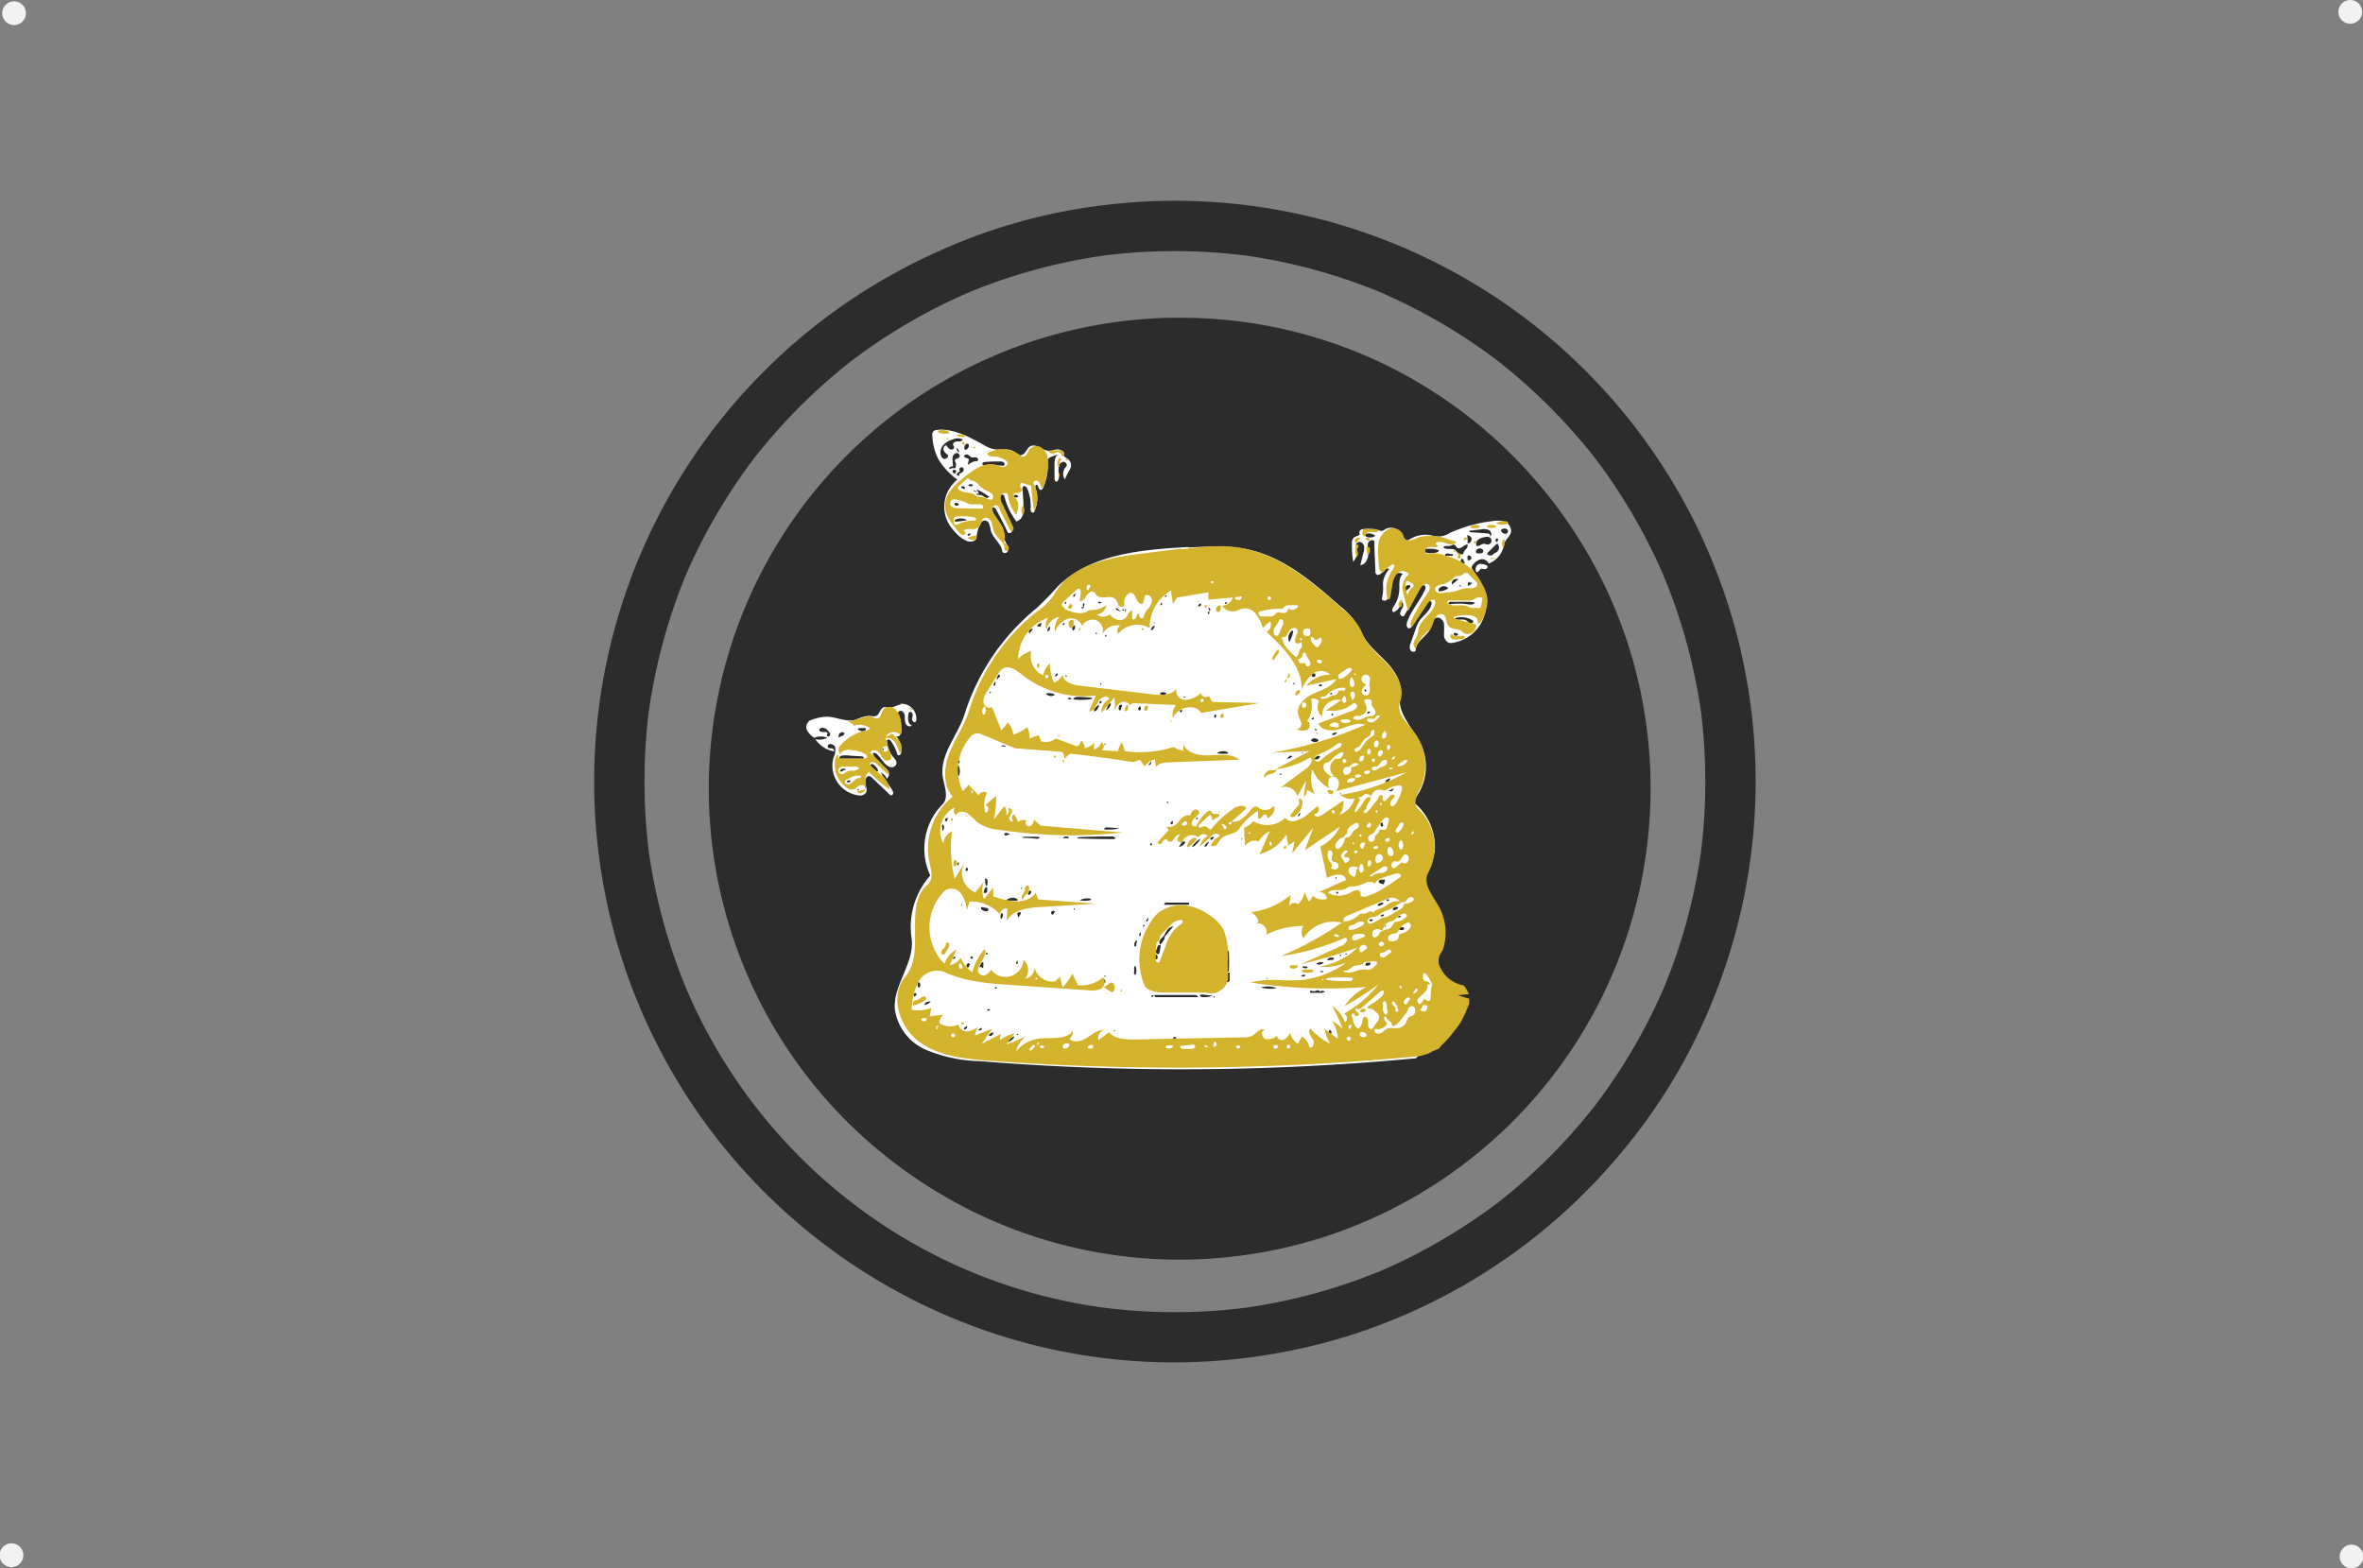 <svg xmlns="http://www.w3.org/2000/svg" viewBox="0 0 299.06 198.5"><rect x="0" y="0" width="299.06" height="198.5" fill="#808080" stroke="none"/><defs><style>.cls-1{fill:#f2f2f2;}.cls-2{fill:#2c2c2c;}.cls-3{fill:#fff;}.cls-4{fill:#d4b32c;}</style></defs><g id="dots"><path class="cls-1" d="M2.5,4a1.5,1.5,0,0,0,0-3,1.5,1.5,0,0,0,0,3Z" transform="translate(-0.72 -0.83)"/><path class="cls-1" d="M2.17,199.17a1.5,1.5,0,0,0,0-3,1.5,1.5,0,0,0,0,3Z" transform="translate(-0.72 -0.83)"/><path class="cls-1" d="M298.33,199.33a1.5,1.5,0,0,0,0-3,1.5,1.5,0,0,0,0,3Z" transform="translate(-0.72 -0.83)"/><path class="cls-1" d="M298.17,3.83a1.5,1.5,0,0,0,0-3,1.5,1.5,0,0,0,0,3Z" transform="translate(-0.72 -0.83)"/></g><g id="Layer_4" data-name="Layer 4"><path class="cls-2" d="M140.57,26.78a71,71,0,0,0-21.39,6A73.46,73.46,0,0,0,89.76,142.67a73.95,73.95,0,0,0,33.7,25.85,72.69,72.69,0,0,0,25.93,4.74h0a74.38,74.38,0,0,0,21.93-3.34,73.58,73.58,0,0,0,34.93-23.62,71.58,71.58,0,0,0,11.14-18.64A73.47,73.47,0,0,0,140.57,26.78Zm17.71,6.38a70.76,70.76,0,0,1,17,4.6,72.23,72.23,0,0,1,15,8.74,73.15,73.15,0,0,1,12.31,12.31,72,72,0,0,1,8.58,14.66A71.07,71.07,0,0,1,216,90.93a72.21,72.21,0,0,1,0,17.69A70.84,70.84,0,0,1,211.24,126a71.83,71.83,0,0,1-8.74,14.87A72.07,72.07,0,0,1,190.35,153a72.57,72.57,0,0,1-14.79,8.65,71.88,71.88,0,0,1-16.95,4.66,70.76,70.76,0,0,1-18.39,0,66.77,66.77,0,0,1-31.94-13.46A67.62,67.62,0,0,1,87.59,126a71.62,71.62,0,0,1-4.76-17.39,72.62,72.62,0,0,1,0-17.74,71.89,71.89,0,0,1,4.77-17.45A72.48,72.48,0,0,1,96.18,58.8a72.76,72.76,0,0,1,12.1-12.14,71.57,71.57,0,0,1,15.24-8.9,70.84,70.84,0,0,1,17-4.6,72,72,0,0,1,17.73,0Zm17.11,4.63.64.27-.64-.27Zm-51.95,0-.64.27.64-.27Zm78.87,20.57.25.33-.25-.33Zm.5,82.13-.2.25.2-.25ZM176,161.43l-.28.12.28-.12Zm-53.23,0,.27.12-.27-.12Z" transform="translate(-0.72 -0.83)"/><path class="cls-2" d="M150,41.05c-1.18,0-2.36,0-3.53.1a59.24,59.24,0,0,0-10.67,1.61,58.24,58.24,0,0,0-10,3.42,59.58,59.58,0,0,0-17.49,97,60.61,60.61,0,0,0,8,6.56A59.32,59.32,0,0,0,150,160.26a60.76,60.76,0,0,0,10.86-1,59.27,59.27,0,0,0,19.7-7.44,59.7,59.7,0,0,0,21.46-22.07,59.4,59.4,0,0,0,6.89-20,59.64,59.64,0,0,0-.63-21.71,59,59,0,0,0-8-19.42,60.25,60.25,0,0,0-13.87-15.19,61.52,61.52,0,0,0-8.8-5.65A59.14,59.14,0,0,0,150,41.05Z" transform="translate(-0.72 -0.83)"/><path class="cls-3" d="M119.33,55.25a.69.69,0,0,0-.49.18.72.72,0,0,0-.12.59,7.34,7.34,0,0,0,.75,2.92,9.17,9.17,0,0,0,2.41,2.6A4.4,4.4,0,0,0,120.72,67a6.05,6.05,0,0,0,.86,1.15,4.26,4.26,0,0,0,1.52,1.16c.48.18,1.19,0,1.22-.45a3.88,3.88,0,0,1,.56-1.84.81.81,0,0,1,.25-.27.6.6,0,0,1,.76.34,4.4,4.4,0,0,1,.23.9c.27,1,1.3,1.6,1.45,2.59,0,.26.44.32.62.13a.72.72,0,0,0,.07-.75c-.1-.24-.26-.46-.35-.7-.15-.43-.09-.91-.2-1.34-.25-1-1.28-1.6-1.39-2.58a.3.3,0,0,1,0-.23c.13-.16.37.05.48.23.5.94,1,1.88,1.44,2.84.11.21.46.12.56-.09a1,1,0,0,0-.07-.68,28.51,28.51,0,0,0-1.34-3,.93.93,0,0,1-.16-.76c.09-.25.53-.32.59-.06a8.87,8.87,0,0,0,1.53,3.24,1.22,1.22,0,0,0,.82-.87,3.44,3.44,0,0,0,.07-1.24c0-.67-.08-1.35-.11-2a.39.39,0,0,1,.06-.3c.17-.2.48.08.58.33a5.68,5.68,0,0,1,.39,2.38.7.7,0,0,0,.05.43c.07.13.27.21.37.1a.3.3,0,0,0,.08-.16,4,4,0,0,0,.17-2.73c-.09-.22-.14-.58.09-.57s.19.51.43.61.33-.14.41-.31a7.31,7.31,0,0,0,.55-3.36c0-.28.29-.44.56-.53l.77-.26c-.44.27-.48.89-.46,1.4l0,1.64c0,.19.1.45.28.4a.38.38,0,0,0,.14-.11,1.3,1.3,0,0,0,.12-.89,2.79,2.79,0,0,1,0-.91.71.71,0,0,1,.59-.61c.31,0,.55.43.34.63a1.27,1.27,0,0,0-.16,1.61,7.47,7.47,0,0,1,.6-1.2,1.09,1.09,0,0,0-.06-1.26c-.26-.26-.77-.39-.73-.75s-.38-.6-.74-.59-.7.18-1.05.18c-.86,0-1.66-1-2.41-.56-.31.17-.46.54-.69.82s-.7.45-.93.17a1.93,1.93,0,0,0-1.51-.6h-.5a3.79,3.79,0,0,1-1.17-.09,4.34,4.34,0,0,1-1-.43c-1.75-1-3.62-2-5.6-2Zm1,3.68a.59.59,0,0,1-.41-.21.69.69,0,0,1-.1-.19,1.37,1.37,0,0,1,.26-1.34,2.45,2.45,0,0,1,1.21-.74,1.58,1.58,0,0,1,1.28,0,.52.52,0,0,1-.48.25,1.32,1.32,0,0,0-.56.08c-.17.09-.27.34-.13.47a.29.29,0,0,1-.08.44.47.47,0,0,1-.49-.08,1.24,1.24,0,0,1-.31-.41c-.27,0-.45.31-.39.57a1.24,1.24,0,0,0,.51.6.26.26,0,0,1,0,.36.4.4,0,0,1-.33.15Zm2.45-1.24a1,1,0,0,1,.06-.54l.08,0c0-.17.28-.23.38-.08a.45.45,0,0,1-.08.49.45.45,0,0,1-.32.2.21.21,0,0,1-.12-.05Zm-1.08-.15a.46.46,0,0,1,.38.53l-.06,0c-.12-.19-.22-.37-.32-.56Zm-.37,2.15a8.29,8.29,0,0,1-.06-.85.67.67,0,0,1,.44-.66c.28-.08.6.26.43.49s-.26.16-.4.23-.24.28-.12.38.13.56,0,.81l-.51,0a.15.15,0,0,1-.27,0,.34.34,0,0,1,.39-.22h0c.07,0,.1-.1.1-.17Zm1.93-.77c-.08-.1-.21-.11-.32-.15s-.22-.14-.19-.25.3-.24.46-.14.3.26.48.33a.78.78,0,0,0,.3,0h.12a.43.43,0,0,1,.37.16c.08.12,0,.32-.12.32a1.56,1.56,0,0,0-1.06.46c-.19-.19.12-.56,0-.77Zm1.83.5a.44.44,0,0,1,.35-.12,16.69,16.69,0,0,1,1.87-.06.67.67,0,0,1,.5.16c.12.14,0,.42-.14.39a13.69,13.69,0,0,0-2.48-.08h0c-.13,0-.18-.19-.1-.29ZM121.8,61a.81.81,0,0,1,.12-.37.34.34,0,0,0,.3-.19.27.27,0,1,1,.37-.4.37.37,0,0,1,0,.48,1,1,0,0,1-.47.26,1.84,1.84,0,0,0,.05.25.35.35,0,0,1-.14,0,.3.3,0,0,1-.18-.06Zm-.52-.43a.23.23,0,0,1,.23-.29h0l.23.1a.66.66,0,0,1-.11.36h-.07a.28.28,0,0,1-.28-.19Zm2,1.66,0,0a.43.43,0,0,1,.6,0,.35.35,0,0,1-.3.16.35.35,0,0,1-.25-.1Zm-.5.5a1.26,1.26,0,0,1-.45-.22.3.3,0,0,1,.53.06.15.15,0,0,1-.09.16Zm1.84.56-.32-.52a7.09,7.09,0,0,1,1.49.85.13.13,0,0,1,.06.07c0,.05,0,.1-.08.13-.33.14-.63-.32-1-.35h-.13a.54.54,0,0,1-.18,0c-.09,0-.19-.11-.16-.21a.21.21,0,0,0,.16.08.2.2,0,0,0,.14-.06Zm-.79-.42a1.11,1.11,0,0,1,.47.17c0,.1-.2.07-.18,0h0A.14.14,0,0,0,124,63a.21.21,0,0,1-.11-.21Zm5.79.78a.39.39,0,0,1-.61,0,.25.25,0,0,1,.1-.16h0a.57.57,0,0,1,.51.16Zm-7.89,1.2a.28.28,0,0,1-.19-.34.58.58,0,0,1,.56.13l0,0a.3.3,0,0,1-.28.18Zm-.19,1.9c0-.11.12-.18.23-.2a1.57,1.57,0,0,1,1.36.13l-1.31.17h-.09a.18.18,0,0,1-.19-.11Zm1.64,1.75a.27.27,0,0,1,.39-.1.47.47,0,0,1-.21.23h0a.08.08,0,0,1-.07,0c-.07,0-.16-.09-.1-.16Z" transform="translate(-0.72 -0.83)"/><path class="cls-3" d="M189.42,66.81a18,18,0,0,0-5.16,1.45,2.77,2.77,0,0,1-2,.43,3.74,3.74,0,0,0-3.23.47.48.48,0,0,1-.63-.16,4.28,4.28,0,0,1-.33-.64,1.52,1.52,0,0,0-2.21-.43c-.18.15-.46.08-.68,0a5.08,5.08,0,0,0-1.9-.13c-.21,0-.44.09-.49.29s0,.26,0,.38-.44.22-.66.35a.89.89,0,0,0-.31.78,12.18,12.18,0,0,0,.16,2.33,2,2,0,0,0,.38-2c-.1-.26.2-.55.48-.51a.7.7,0,0,1,.52.6,1.86,1.86,0,0,1-.1.84c-.12.5-.25,1-.38,1.5.78-.07,1.1-1.08,1-1.86a1.9,1.9,0,0,1,0-1c.14-.28.59-.43.78-.17,0,1.24.09,2.49.13,3.73,0,.19,0,.41.19.51s.58-.13.77-.39.56-.55.78-.31a3.07,3.07,0,0,0-.79,1.83,5.78,5.78,0,0,1-.13,1.91c0,.26.41.32.61.16a1.11,1.11,0,0,0,.29-.71l.18-1.14a2.48,2.48,0,0,1,.42-1.22.85.85,0,0,1,1.15-.22c-.54.47-.42,1.31-.44,2a4.07,4.07,0,0,1-.73,2.13c-.16.22-.29.61,0,.69a1.41,1.41,0,0,0,.94-1.29c.28,0,.34.43.22.69a2.07,2.07,0,0,0-.34.76c0,.28.41.53.54.28l1.87-3.41c.16-.28.54-.59.74-.35a.52.52,0,0,1,0,.51c-.64,1.42-1.76,2.61-2.26,4.09-.11.32-.05.82.28.77.15,0,.25-.15.33-.27l1.86-2.87c.12-.18.33-.38.51-.27s.13.27.09.42c-.22.92-1.19,1.45-1.65,2.27a5.44,5.44,0,0,0-.28.66c-.23.66-.47,1.32-.71,2a1,1,0,0,0,0,.84c.15.25.63.25.65,0,.06-1.24,1.63-1.86,2-3,.15-.4.2-.93.59-1.1s.92.27,1,.75a13.85,13.85,0,0,1,0,1.44c0,.48.38,1,.86,1a5,5,0,0,0,4.1-6.88A24.39,24.39,0,0,0,187,72.77a.25.25,0,0,1,0-.25,2,2,0,0,1,1-.87.93.93,0,0,1,1.13.51,3.1,3.1,0,0,0,1.94-2.41c.09-.61.78-1,.89-1.61a1.25,1.25,0,0,0-.86-1.28,2.4,2.4,0,0,0-.8-.13,6.4,6.4,0,0,0-.86.08Zm1.7,1.57a.59.59,0,0,1-.41-.33.14.14,0,0,1,0-.14.16.16,0,0,1,.07-.07.7.7,0,0,1,.5-.1.36.36,0,0,1,.29.38.35.35,0,0,1-.36.27Zm-1.89.34c.11,0,.1-.21,0-.29a.52.52,0,0,0-.32-.09l-2.22-.16V68l1.54-.17a1.46,1.46,0,0,1,.93.09c.28.16.42.58.18.79,0,0,0,0-.07,0a.07.07,0,0,1-.06,0Zm-15.4.08c-.16,0-.36-.1-.33-.26s.13-.15.22-.17a1.21,1.21,0,0,1,1.05.27.77.77,0,0,1-.57.2,2.33,2.33,0,0,1-.37,0Zm12.58-.22a.54.54,0,0,1,.56.49.55.55,0,0,1-.51.54c0-.35,0-.69-.05-1Zm1.2,1.39a.67.67,0,0,1,.17-.82,1.74,1.74,0,0,1,.82-.33,1,1,0,0,1,.61,0,.5.5,0,0,1,.22.67.53.53,0,0,1-.68.21c-.21-.11-.43,0-.65.1a1.08,1.08,0,0,1-.47.15ZM190,69.2a.25.25,0,0,1,.1-.24l.25.1a1,1,0,0,1-.18.38.27.27,0,0,1-.17-.24Zm-1.06,1.74a.41.41,0,0,1,.17-.26l.95-.94a.31.31,0,0,1,.14-.09c.06,0,.13,0,.11.1a.68.68,0,0,1-.24,1c-.23.08-.38.28-.59.38a.41.41,0,0,1-.19,0c-.18,0-.36-.1-.35-.27Zm-3.13-.87a1,1,0,0,1,.64-.33.57.57,0,0,1-.18.56,1.31,1.31,0,0,0-.34.51.16.16,0,0,1-.2.18,1.06,1.06,0,0,1-.72-.42c-.33-.47-1.15-.07-1.61-.43a.29.29,0,0,1,.32-.21,3,3,0,0,0,.42,0c.23,0,.46-.24.66-.14s.2.27.34.37a.31.31,0,0,0,.2.07.86.86,0,0,0,.47-.2Zm1.69.59c0-.19.16-.35.35-.39a.53.53,0,0,1,.46.06.3.3,0,0,1,.09.41.44.44,0,0,1-.33.13h-.14c-.19,0-.39,0-.43-.22Zm-6,.18c-.22,0-.51-.13-.46-.34s.24-.2.39-.21a4.09,4.09,0,0,1,1.35.15c.11.13-.1.29-.28.32a3.84,3.84,0,0,1-.83.09Zm2.16.32a.13.13,0,0,1,0-.21.62.62,0,0,1,.53,0h.35a.14.14,0,0,1,0,.22.45.45,0,0,1-.25,0h-.36a.4.4,0,0,1-.24,0Zm2.81.49a1.11,1.11,0,0,1,0-.48v0a.33.33,0,0,1,.47.29.33.33,0,0,1-.34.28.27.27,0,0,1-.17-.06Zm-.82.38a.42.42,0,0,1,0-.4.24.24,0,0,1,.06-.08c.1,0,.2.06.24.16s0,.22.13.28-.07.11-.11.17v0a.19.19,0,0,1-.12,0,.28.28,0,0,1-.24-.15Zm-1,2.2a.58.58,0,0,1,.62-.06l-.38.31-.42.34a.59.59,0,0,1,.18-.59Zm1.88.25a.19.19,0,0,1,.22.15.18.18,0,0,1,.29,0,1,1,0,0,1-.16.12l0,0a.54.54,0,0,1-.43.2l.1-.46Zm-7.61.4c.12,0,.27,0,.28.14s-.06.18-.13.24l-.46.42a.53.53,0,0,1,.31-.8Zm6.68.05c.08.08-.12.19-.16.09h0c0-.09.11-.17.17-.1Zm-2.78.73a.34.34,0,0,1,0-.28.76.76,0,0,1,1.2-.11,1.81,1.81,0,0,1-1.14.39Zm1.27,1.42a.38.38,0,0,1,.3-.08l2,0a3.44,3.44,0,0,1,1,.1c-.14.28-.55.26-.87.22a7.47,7.47,0,0,0-2.36,0h0c-.09,0-.14-.15-.07-.23Zm.76,2.06a.36.36,0,0,1,.24-.13,2.69,2.69,0,0,1,2,.34c.13.07.08.3-.06.35a.41.41,0,0,1-.41-.08c-.13-.09-.23-.2-.36-.28a1.36,1.36,0,0,0-.7-.09h-.16a1,1,0,0,1-.53-.11Zm0,2.11c-.14,0-.22-.26-.1-.35l0,.07a.58.58,0,0,1,.32,0,.24.24,0,0,1,.18.24.78.78,0,0,1-.33.09l-.11,0Z" transform="translate(-0.72 -0.83)"/><path class="cls-3" d="M151.05,70.07c-5.86.32-12.29.87-16.48,5a38.08,38.08,0,0,1-2.66,2.73,28.34,28.34,0,0,0-9.1,13.38c-.86,2.73-3.21,5.16-2.77,8,.19,1.19.82,2.62-.05,3.46a8,8,0,0,0-1.53,9,9.79,9.79,0,0,0-2.38,7.9c.46,3.06-2.28,5.84-2.12,8.93a6.6,6.6,0,0,0,4,5.25,18.55,18.55,0,0,0,6.7,1.41,317,317,0,0,0,55.28-.36c.14-.17.27-.34.41-.5l.47-.51a9.8,9.8,0,0,0,.75-.84c.14-.19.29-.39.45-.57l.44-.54h0s0,0,0,0l.05,0,0,0c.19-.27.38-.54.55-.83s.41-.75.58-1.13l0,.09c.15-.37.31-.75.43-1.14.07-.18.13-.37.19-.55a3.67,3.67,0,0,0,.14-.64c0-.24,0-.48,0-.72a5.53,5.53,0,0,0,0-.71,1.11,1.11,0,0,0-.08-.3,2.64,2.64,0,0,0-.29-.49,5.32,5.32,0,0,0-.47-.48,5.8,5.8,0,0,1-.52-.61,3,3,0,0,1-.39-.78,2.62,2.62,0,0,1-.14-.89c0-.3,0-.59.07-.89a5.59,5.59,0,0,1,.08-.59c0-.18.07-.34.11-.52s.12-.52.19-.78.09-.29.14-.44a4.21,4.21,0,0,0,.09-.49,4.5,4.5,0,0,0,0-.64c0-.2,0-.41,0-.61h0v0a3.15,3.15,0,0,0-.09-.42,5.44,5.44,0,0,0-.19-.52s0,0,0,0v0l0,0c-.11-.25-.23-.49-.35-.73s-.24-.45-.35-.68a5.68,5.68,0,0,1-.32-.81,4.76,4.76,0,0,1-.13-.57l-.08-.09-.07.09a.4.4,0,0,1-.39.1.37.37,0,0,1-.2-.12.44.44,0,0,1-.12-.15c0-.09-.08-.18-.11-.27s-.09-.23-.13-.35a2.45,2.45,0,0,1-.12-.41,2.69,2.69,0,0,1,0-.4c0-.17,0-.34,0-.51a3.52,3.52,0,0,1,.4-1.4,2.21,2.21,0,0,1,.26-.39,3.26,3.26,0,0,1,.41-.42.39.39,0,0,1,.3-.11l.12-.25a1,1,0,0,1,.26-.51,7.26,7.26,0,0,0-2.78-6.47,6.7,6.7,0,0,0,1.12-7.08c-1-2.16-3.15-4.05-2.7-6.37.31-1.6-.71-3.15-1.84-4.31s-2.48-2.23-3.09-3.73a9.24,9.24,0,0,0-2.69-3.25c-3.39-3-7-6.08-11.38-7.11a19.28,19.28,0,0,0-4.35-.43c-1.13,0-2.27.07-3.4.12Zm-14.51,6.22a.35.35,0,0,1,.33-.3c-.05.1-.1.2-.14.3h0s-.05.06-.09.06-.08,0-.08,0Zm11.83-.07a.15.15,0,0,1-.21.14h0c-.06-.12.13-.24.22-.14Zm7.36,1a.2.2,0,0,1,.12-.17.11.11,0,0,1,.15.1h0a.18.18,0,0,1-.17.1s-.07,0-.09,0ZM135.61,77c.12.07,0,.32-.11.28l0,0a.22.22,0,0,1,.14-.3Zm4.24,0c.1,0,.2.1.3.08a.31.31,0,0,1-.42.06v0c-.09-.06,0-.19.13-.16Zm7.87.13a.13.13,0,0,1,.07.19h0a.93.93,0,0,0-.14.14.21.21,0,0,1,.07-.33Zm4.59.43a1.07,1.07,0,0,1,.32-.38l.12.16h0a.3.3,0,0,1-.3.23l-.1,0Zm-14.48.06a.41.41,0,0,1,0-.44.27.27,0,0,1,.17.1.42.42,0,0,0-.07.31h-.05a.26.26,0,0,1-.11.26.14.14,0,0,1-.14-.19h.05a.23.23,0,0,0,.14,0Zm15.93.55c0-.15-.09-.29-.14-.43a.28.28,0,0,1,.26.18.19.19,0,0,1-.13.26Zm-11.34,0h0l-.44-.17a.33.33,0,0,1,0-.24l.59.44a.09.09,0,0,1-.08,0,.09.09,0,0,1-.09-.07Zm.66-.26a.16.16,0,0,1,.16.09,1.31,1.31,0,0,0-.06.27l-.06,0c0-.13,0-.26,0-.39Zm-.33.05.24,0h0a.21.21,0,0,1-.1.17h0a.15.15,0,0,1-.12-.21Zm11,.28a.27.27,0,0,1-.07.34.35.35,0,0,1-.1-.21c0-.08.1-.15.17-.12Zm-7.05,1.4h0c0-.06.09-.12.12-.06a.17.17,0,0,1,0,.14h0s-.08,0-.05-.08Zm-14.34.5-.43-.07a1,1,0,0,1,.59-.4c0,.16-.08.33-.12.48Zm3-.45h0c.07,0,.11.09.1.17l-.24.1a.22.22,0,0,1,.14-.26Zm1.06.57a1,1,0,0,1,.31-.3.72.72,0,0,1,0,.5h0a1.7,1.7,0,0,0-.19.19.32.32,0,0,1-.08-.39Zm10.43-.25a.74.74,0,0,1-.27.53.24.24,0,0,1-.23,0,.32.32,0,0,1,.11-.17h0a.54.54,0,0,1,.38-.35Zm-13.36.11.06,0a.43.43,0,0,1-.26.63.74.74,0,0,1,.2-.58Zm-2.44.44a.36.36,0,0,1,.4-.12v0L131,81a.34.34,0,0,1,0-.41Zm33.06.16c.08-.06.21-.11.26,0a.14.14,0,0,1,0,.11,4.07,4.07,0,0,1-.48,1.27,1.19,1.19,0,0,1,.22-1.35Zm-24.61.36c-.1.05-.16-.16-.05-.18h0c.09,0,.14.14.06.18Zm1.07.12a.25.25,0,0,1,.17,0c.06.08,0,.21-.14.21a.28.28,0,0,1,0-.18Zm26.55,4.85a.31.31,0,0,1,0,.42.29.29,0,0,1-.4-.1.3.3,0,0,1,.41-.28l0,0Zm-32.57,0a.27.27,0,0,1-.22.38l-.05.06a.34.34,0,0,1,.27-.44Zm-7.36.15a.24.24,0,0,1-.11.42v0l-.19.24a.72.72,0,0,1,.29-.68Zm8.28.15h0c.09-.1.3,0,.3.09a.15.15,0,0,1-.09,0,.19.19,0,0,1-.17-.12Zm-8.93,1h0a.23.23,0,0,1,.17-.25,1.28,1.28,0,0,1-.09.55h0a.17.17,0,0,1-.09-.3Zm37.9.1c-.09-.06,0-.23.11-.17h0c0,.08,0,.18-.06.18Zm-24.52-.14.18,0c0,.07,0,.12,0,.18h0a.15.15,0,0,1-.11-.21Zm27.68.3a.27.27,0,0,1,.4-.11c.06.08,0,.19-.12.2h0a.49.49,0,0,1-.25-.1Zm5.83.46c.15,0,.3.2.17.31v0a.22.22,0,0,1-.16-.33ZM126,88.54a.18.18,0,0,1,0-.16c.06,0,.16,0,.13.07h0c0,.06-.05.11-.1.11s0,0,0,0Zm21.51.06a.67.67,0,0,1,.86,0,.63.63,0,0,1-.45.18.6.6,0,0,1-.41-.14Zm21.71-.1,0,0c.07,0,.09.1.05.15a.27.27,0,0,1-.17.08c-.08-.08,0-.2.14-.21Zm-36.14.13a1.36,1.36,0,0,1,1.16.13.83.83,0,0,1-.5.16.88.88,0,0,1-.66-.29Zm17.64.39a.11.11,0,0,1-.19.06h0a.12.12,0,0,1,.2-.07Zm-14.17.33c.08-.28.45-.33.74-.31.56,0,1.11.06,1.66.11,0,.13-.17.18-.3.19a9.61,9.61,0,0,1-1.07.07,8.89,8.89,0,0,1-1-.06Zm-.67-.06c0-.1.11-.18.21-.16a.56.56,0,0,1,.25.18.21.21,0,0,1-.27,0l0,0H136a.19.19,0,0,1-.12,0Zm4,.31a.18.18,0,0,1,.25,0,.25.25,0,0,1-.21.28.19.19,0,0,1,0-.24Zm1.11.5a.36.36,0,0,1,.13-.19.14.14,0,0,1,.21,0,1.13,1.13,0,0,1-.64.8l.3-.66Zm-1.8.69a.32.32,0,0,1,.07-.26,1.74,1.74,0,0,1,.56-.52,1.06,1.06,0,0,1-.55.87.18.18,0,0,1-.08-.09Zm3.21-.06c-.08,0-.09-.12-.09-.2a.57.57,0,0,1,.11-.46c.13-.1.39,0,.3.18h0c-.09.06-.09.19-.11.29s-.09.2-.17.2Zm2.4-.14h-.06a.6.6,0,0,1,.27-.37.45.45,0,0,1,.09.41.16.16,0,0,1-.16.1c-.08,0-.15,0-.14-.13Zm5.21.19c.09-.11.32-.13.35,0h0a1,1,0,0,1-.23.26,2.77,2.77,0,0,0-.1-.26Zm24.1.22a.52.52,0,0,1-.31.16.2.2,0,0,1,0-.17h0a.19.19,0,0,1,.33,0Zm-4.89.33a.13.13,0,0,1,.13-.17.14.14,0,0,1,.09.19l0,0a.12.12,0,0,1-.1,0,.13.13,0,0,1-.1,0Zm-14.77.33a.27.27,0,0,1,.08-.41c.2.06.14.43-.07.43v0Zm12.34.09a.33.33,0,0,1,.2-.11.17.17,0,0,1,0,.17l-.17.09v0a.12.12,0,0,1-.07-.18Zm.39,1.33c.09,0,.19.07.19.16a.2.2,0,0,1-.17,0h0c-.08,0-.1-.17,0-.2Zm2.1.72a.58.58,0,0,1,.62-.23.4.4,0,0,1-.44.27l0,.06-.16-.1Zm-2.67.74a.86.86,0,0,1,.29-.25.8.8,0,0,1,.67.18s0,.09,0,.13a.64.64,0,0,1-.42.15.62.62,0,0,1-.49-.21Zm-26.08.55h0c-.06,0,0-.15,0-.15a.1.1,0,0,1,.09.12.1.1,0,0,1-.09.06l-.05,0Zm-13.16.22a.5.5,0,0,1,.69,0l-.06,0-.24,0a1.27,1.27,0,0,1-.39-.06Zm27.35.86a1.36,1.36,0,0,1,1.4-.13.12.12,0,0,1,0,.13.26.26,0,0,1-.21.06c-.39,0-.79,0-1.18-.06Zm10.74-.07c.06-.09.24,0,.18.11l0,0,0,0a.12.12,0,0,1-.12-.11Zm1.61.76a.86.86,0,0,1,.4-.35.26.26,0,0,1,.21,0,.12.12,0,0,1,.06.19h0a.56.56,0,0,1-.46.24.49.49,0,0,1-.2,0Zm-3.48,0,.38-.39h0l.33.06a.9.9,0,0,1-.7.33Zm-41.45.22a.36.36,0,0,1-.09.37,1.45,1.45,0,0,1-.17-.18.27.27,0,0,1,.1-.16h0a.1.1,0,0,1,.16,0Zm23.9.54a.76.76,0,0,0,.31-.4l0-.06a.29.29,0,0,1,0,.37.29.29,0,0,1-.23.12.35.35,0,0,1-.14,0ZM122,99a1.41,1.41,0,0,1,0-1.34,1.66,1.66,0,0,1,.11,1.29s-.06.09-.09.09a0,0,0,0,1,0,0Zm40.91-.19a.15.15,0,0,1-.26,0h0a.18.18,0,0,1,.28,0Zm13.15.92a.21.21,0,0,1,.06-.1,1.1,1.1,0,0,1,.56-.3.63.63,0,0,1-.53.5.09.09,0,0,1-.09-.1Zm.45,1.18a3.71,3.71,0,0,1,.61-.28h0a.45.45,0,0,1-.45.35.32.32,0,0,1-.21-.06Zm-6.24.35s.1-.07.14,0,0,.11,0,.1h0s0,0,0,0-.1,0-.08-.09Zm-21.92,1.09c.07-.1.27,0,.26.11l0,0h-.05a.21.21,0,0,1-.18-.1Zm16.69,1.59v0a.4.4,0,0,1,.27-.2,1.18,1.18,0,0,1-.24.44.12.12,0,0,1,0-.21Zm-13,.51.27-.2v.08c0,.09-.07.17-.16.17a.1.1,0,0,1-.1,0Zm-31.37-.06a.81.81,0,0,1-.12.37.19.19,0,0,1-.2-.06h0a.24.24,0,0,1,.32-.31Zm28.43.36a.3.3,0,0,1,0,.38c-.11.1-.32-.07-.21-.17l0,0,.18-.25Zm26.38.53,0,0a.21.21,0,0,1,0-.28.24.24,0,0,1,.3,0c-.11,0-.05.16,0,.26a.19.19,0,0,1-.16.2h0a.18.18,0,0,1-.17-.17Zm-55.53.2h0a.32.32,0,0,1,.1-.32.57.57,0,0,1-.07.84v-.52Zm20.53.29a.19.19,0,0,1,.09-.16.42.42,0,0,1,.31-.06l1.52.1a4.25,4.25,0,0,1-1.23.17,5.34,5.34,0,0,1-.69,0Zm-12.68.64c0-.11.14-.15.25-.15a.87.87,0,0,1,.45.12.31.31,0,0,1-.25.13h0a.48.48,0,0,1-.24.07h0a.17.17,0,0,1-.17-.17Zm2.33.53a.26.26,0,0,1,.11-.2.65.65,0,0,1,.19,0l1.43,0c.17,0,.38,0,.45.17L132,107a13,13,0,0,0-1.87-.12Zm6.9,0c.07-.13.24-.15.39-.16,1.29-.06,2.59-.08,3.89-.08a.76.76,0,0,1,.59.18c0,.13-.21.15-.34.15q-2.27,0-4.53-.09Zm-1.22-.22a.21.21,0,0,1,.17.1.15.15,0,0,1-.09.13,1.34,1.34,0,0,0-.66,0,.44.44,0,0,1,.56-.22l0,0Zm-1,0a.25.25,0,0,1,.19.14h0a.15.15,0,0,1-.15-.16Zm19.19.13a.48.48,0,0,1,.35-.09.57.57,0,0,1-.38.39v0a.27.27,0,0,1,0-.34Zm-2.42,1.12a3.29,3.29,0,0,1,1.1-1,3.53,3.53,0,0,1-.88,1,.24.24,0,0,1-.14,0,.08.08,0,0,1-.08-.06Zm-.83-.59a1,1,0,0,1-.83.63c.1-.13.18-.27.28-.4h0a.37.37,0,0,1,.52-.24Zm2.4.59a.85.85,0,0,1,.6-.59c-.09.15-.19.29-.27.44h0a.26.26,0,0,1-.24.17Zm-6.89-.3a.19.19,0,0,1,.23-.09.18.18,0,0,1-.08.26h0a.14.14,0,0,1-.11-.17Zm31.32.28h0c.12-.05.23.19.11.25a.21.21,0,0,1-.1-.24ZM122.08,110v0a.58.58,0,0,1-.15.38.26.26,0,0,1,.15-.42Zm.86,1,0,0a.49.49,0,0,1,.1-.37.22.22,0,0,1,.17.28.23.23,0,0,1-.22.16l-.08,0Zm46.8,1a.9.9,0,0,0,0-.16h0a.27.27,0,0,1,.16.1.15.15,0,0,1-.13.09.13.13,0,0,1-.08,0Zm-44.33.48a.6.6,0,0,0-.07-.41.27.27,0,0,1,.33.08,1.45,1.45,0,0,1-.06.85.75.75,0,0,1-.2-.52Zm50,.13a.35.35,0,0,1-.18-.1.22.22,0,0,1,.08-.28.6.6,0,0,1,.3-.07l.41,0c-.05.2-.12.4-.17.6l-.44-.12Zm-50.18,1.19a.79.79,0,0,1,.39-.74,1.35,1.35,0,0,1,0,.72.39.39,0,0,1-.2.06.37.37,0,0,1-.18,0Zm4.72-.65a.14.14,0,0,1,.07.19h0a.11.11,0,0,1-.06-.19Zm.93.52c.07-.12.28-.16.34,0l0,0a.36.36,0,0,1-.35.42h0a.54.54,0,0,1,0-.4Zm38.94.11c0-.13.3-.07.27.07h0a.1.1,0,0,1-.1.07c-.08,0-.17-.06-.16-.14Zm-41.81,1a1.71,1.71,0,0,1,1.13-.33c0,.1.14.08.23.1a.18.18,0,0,1,.1.27l-.47,0c-.33,0-.66,0-1-.06Zm9.36,0a1.93,1.93,0,0,1,1.39-.19.12.12,0,0,1,0,.15,2.84,2.84,0,0,1-.76.1,3.05,3.05,0,0,1-.6-.06Zm38.94-.09a.37.37,0,0,1,.25,0,.21.21,0,0,1-.33.12l0,0a.15.15,0,0,1,.11-.2Zm-27.88.38c.47,0,.94,0,1.41,0h1.08a.42.42,0,0,1,.25.05c.06,0,.09.17,0,.22l-3.09,0c-.09-.14.14-.27.32-.28Zm26.68.39c-.09-.06,0-.2.12-.25a.73.73,0,0,1,.6-.1c-.09.22-.36.3-.59.36h-.06a.1.1,0,0,1-.07,0Zm-52.76-.11v0l.1-.1a.15.15,0,0,1,0,.18.05.05,0,0,1,0,0,.08.08,0,0,1-.08-.09Zm54.72.64c-.09,0-.1-.17,0-.24a.45.45,0,0,1,.25-.12v0a.38.38,0,0,1,.37.09.83.83,0,0,1-.47.31h-.11Zm-51.74.14a1,1,0,0,1-.35-.16.29.29,0,0,1-.08-.34l.61.11c.13,0,.28.07.31.2a.22.22,0,0,1-.18.22h-.08a.79.79,0,0,1-.23,0Zm11.36-.32c.08,0,.08.16,0,.17v0c-.1,0-.1-.2,0-.2Zm-2.91.41a.26.26,0,0,1,.37-.07l.07,0a.64.64,0,0,1-.32.46.28.28,0,0,1-.12-.37Zm-4.29.22h0a.27.27,0,0,1,.45-.07,1.62,1.62,0,0,1-.36.59l-.12-.52Zm-2.07.07a.18.18,0,0,1,.06-.09c.1-.06.2.11.18.23a.81.81,0,0,1-.26.52,1.06,1.06,0,0,1,0-.66Zm48,.27.16-.18a.63.63,0,0,1,.31,0,.27.27,0,0,1-.29.22.21.21,0,0,1-.18-.08Zm2.18.13a.41.41,0,0,1,.4-.15c0,.12-.13.23-.23.18h0a.11.11,0,0,1-.07,0,.1.1,0,0,1-.1-.07Zm-31.85.52,0,0,.24-.47c.13.18,0,.51-.17.51Zm28.24-.11a.34.34,0,0,1,.49-.08h0a.27.27,0,0,1-.26.18.25.25,0,0,1-.2-.1Zm-28.61.75c0-.07,0-.15.11-.17s.12.11.05.13h0a.11.11,0,0,1-.11.07.07.07,0,0,1-.06,0Zm30.6,0s.06-.11.11-.09a.1.1,0,0,1,0,.14h0s0,0-.06,0-.09,0-.09-.07Zm-28.43,1.71c.12-.18.31-.32.45-.49s.28-.54.47-.78a1.29,1.29,0,0,1,.76-.44l-1,1.19c-.07.09-.15.2-.11.31a2.06,2.06,0,0,1-.57.82.51.51,0,0,1,0-.61Zm30.16-1.38a1.33,1.33,0,0,0,.3-.18.33.33,0,0,1,.34,0c.1.06.08.26,0,.26v0a.54.54,0,0,1-.27.07.47.47,0,0,1-.34-.13Zm-32.62.45a.61.61,0,0,1-.12.52l0,0a.37.37,0,0,1,.16-.56Zm-.77,1.78a.68.68,0,0,1,.29-.82c0,.2-.06.39-.08.59h0v.2a.22.22,0,0,1-.13,0Zm2.67.75a1.49,1.49,0,0,1,.16-.52,1.07,1.07,0,0,1,.14-.35c.09-.09.28-.09.32,0a.23.23,0,0,1,0,.14l-.15.74a.33.33,0,0,1-.08.19.15.15,0,0,1-.11,0,.32.32,0,0,1-.27-.27Zm9,2c0-.2,0-.4,0-.6s0-.24,0-.33c.31-.35-.15-.94.06-1.36.12,0,.18.14.19.26a22.4,22.4,0,0,1,0,2.46c-.2,0-.33-.23-.35-.43Zm-30.4-2a.21.21,0,0,1,.1.23.1.1,0,0,1-.16,0h0a.13.13,0,0,1,.07-.2Zm45.42.19h0c-.05-.09.15-.12.14,0s0,.08-.08.08-.05,0-.07-.05Zm-.71.18c0-.1.17-.13.18,0h0a.12.12,0,0,1-.1.06l-.07,0Zm-23.17-.07a.66.66,0,0,1,.1.38c0,.13-.18.24-.3.17a1.42,1.42,0,0,1,0-.5l0,0a.08.08,0,0,1,.11-.07Zm-23.62.4a1.6,1.6,0,0,0,.1-.23.46.46,0,0,1,.24.17.33.33,0,0,1-.1.17h0a.22.22,0,0,1-.2-.11Zm-1.94-.17c.08,0,.08.15,0,.21a.32.32,0,0,1-.23.07.25.25,0,0,1,.21-.28Zm47.62.13a.46.46,0,0,1,.26,0,.15.15,0,0,1,.06.22.21.21,0,0,1-.16.05l-.63.06c0-.22.25-.33.47-.36Zm-39.89.78a.62.62,0,0,1,.21-.44c0,.15,0,.31,0,.46a.11.11,0,0,1-.07,0,.12.12,0,0,1-.09-.05Zm38,0a1,1,0,0,1,.94-.17.73.73,0,0,1-.58.27.68.68,0,0,1-.36-.1Zm6.71-.18c.12-.05.2.15.14.25a.49.49,0,0,1-.35.15.28.28,0,0,1-.2,0c-.11-.07-.07-.26.05-.33a.61.61,0,0,1,.38,0Zm-49,0a.18.18,0,0,1,.16,0v.54a.32.32,0,0,1-.1.18.31.31,0,0,0-.4-.1,1.92,1.92,0,0,1,.34-.65Zm-2,.37a.59.59,0,0,1,.27-.29v0l.24.18c-.15,0-.13.34-.29.39h0a.22.22,0,0,1-.17-.27Zm21.25.93c0-.13,0-.26,0-.39a2.45,2.45,0,0,1,0-.27c0-.09.09-.19.18-.17a1.66,1.66,0,0,1,0,1.1c-.13,0-.21-.14-.22-.27Zm21.27-.65c0-.09.08-.14.17-.15a1.46,1.46,0,0,1,.51.07c0,.07-.05.13-.11.16a.54.54,0,0,1-.22,0,.58.58,0,0,1-.35-.13Zm2.23.45.46,0,0,0a.24.24,0,0,1-.44,0Zm-11.78,1.43A.26.26,0,0,1,156,125a1.76,1.76,0,0,1,.15-1.06l.19,0q0,.42,0,.84a.38.38,0,0,1-.06.26.19.19,0,0,1-.14.08.11.11,0,0,1-.09,0Zm9.39-.74a.45.45,0,0,1,.58-.19.29.29,0,0,1-.35.17v0a.11.11,0,0,1-.08,0,.24.24,0,0,1-.14,0Zm-24.85,0a.27.27,0,0,1,0-.18c.1,0,.12.13.09.23h0s0,0,0,0a.15.15,0,0,1-.11-.08Zm20.44.19h0c.09,0,.25,0,.21.07a.11.11,0,0,1-.09,0c-.05,0-.12,0-.12-.1Zm-20.54.14v0a.34.34,0,0,1,.14.49.33.33,0,0,1-.14-.44Zm-23.41.36a.63.63,0,0,1,.16.23.42.42,0,0,1-.18.5.56.56,0,0,1,0-.73Zm43.3.68a3.28,3.28,0,0,1,2,.09,4.58,4.58,0,0,1-.83.08,4.46,4.46,0,0,1-1.2-.17Zm-33.67.11a.21.21,0,0,1,.11-.16c.1,0,.17.16.06.19h-.06a.17.17,0,0,1-.11,0Zm40.55.35a1.31,1.31,0,0,1,.32-.1c.12,0,.25.08.22.19a.56.56,0,0,1,.68,0,1.06,1.06,0,0,1-.7.13l-1.17,0c0-.1,0-.2,0-.3a1.34,1.34,0,0,0,.44.1.51.51,0,0,0,.17,0Zm-50.79.36c0-.11.23-.15.29,0s-.05.2-.13.27v0l-.17.09a.43.43,0,0,1,0-.35Zm30.41.14.6,0,1.66,0c.94,0,1.88,0,2.82,0,.19,0,.44.08.42.27h-3.7c-.57,0-1.14,0-1.71,0l-.09-.27Zm6.1.27c-.16,0-.35-.09-.33-.24a.77.77,0,0,1,.52-.06l1.1.11a2.77,2.77,0,0,1-1.06.2Zm-6.52-.09a.24.24,0,0,1,.36-.09h0a.22.22,0,0,1-.21.14.2.2,0,0,1-.14-.06Zm8,.14v0a.18.18,0,0,1-.1-.16.28.28,0,0,1,.15.06s0,.13,0,.13,0,0,0,0Zm-36.6.72a.84.84,0,0,1,.73-.2,1.92,1.92,0,0,1-.74.43c-.1,0,0-.16,0-.23Zm7.86.83h0a.27.27,0,0,1,.37,0,.25.25,0,0,1-.2.1.3.3,0,0,1-.15,0Zm-2.91,2.45a.24.24,0,0,1,.11-.25.94.94,0,0,0,.23-.16.27.27,0,0,1-.16.39l0,0c0,.05,0,.07-.09.07a.12.12,0,0,1-.12-.07Zm1.81.13a1.17,1.17,0,0,1,.33-.29l.11.15h0a.32.32,0,0,1-.28.18.21.21,0,0,1-.13-.05Zm44.38.33a.31.31,0,0,1,.06-.36.39.39,0,0,1,.25.38h0a.17.17,0,0,1-.14.08.23.23,0,0,1-.2-.11Zm-43.07.37a.53.53,0,0,1,.6-.38.67.67,0,0,1-.3.4h0l-.3,0Zm3.73-.21c0,.1-.16.17-.19.07h0a.12.12,0,0,1,.18-.07Zm52.82,0,0,0a0,0,0,0,1,0,0l0-.05Zm-54.1,1c-.12,0,0-.2.07-.27L129,132c.1,0,.07.15,0,.23a1.94,1.94,0,0,1-.55.44.14.14,0,0,1-.09,0Zm20.9-.46c0-.08.07-.16.16-.16a.43.43,0,0,1,.24.1h0a.26.26,0,0,1-.24.13.23.23,0,0,1-.18-.06Z" transform="translate(-0.72 -0.83)"/><path class="cls-3" d="M183.06,117.59h0v0Z" transform="translate(-0.72 -0.83)"/><polygon class="cls-3" points="182.34 116.77 182.34 116.76 182.34 116.77 182.34 116.77 182.34 116.77"/><polygon class="cls-3" points="182.34 116.77 182.35 116.78 182.34 116.77 182.34 116.77 182.34 116.77 182.34 116.77"/><path class="cls-3" d="M184.28,126.12v0Z" transform="translate(-0.72 -0.83)"/><path class="cls-3" d="M187.81,72.27a.67.67,0,0,0-.2,1,.77.77,0,0,0,.42-.35c.08-.14.29-.1.45-.07a.53.53,0,0,0,.41-.07.26.26,0,0,0,0-.38.61.61,0,0,0-.14-.07,2.21,2.21,0,0,0-.62-.13.72.72,0,0,0-.35.08Z" transform="translate(-0.72 -0.83)"/><path class="cls-3" d="M114.66,90c-.61.13-1.22.6-1.8.35-.27-.12-.56.13-.71.39s-.26.56-.52.69-.7,0-1,0a5.66,5.66,0,0,0-1.61.5c-1.2.34-2.45-.38-3.69-.39a6.53,6.53,0,0,0-2.07.46,1,1,0,0,0-.43,1.21,2.63,2.63,0,0,0,.94,1,2.14,2.14,0,0,1,1.65,0,2.17,2.17,0,0,1-1.52.17,3.72,3.72,0,0,0,2.3,1.54c.21,0,0-.37-.2-.37s-.52,0-.53-.22a.38.38,0,0,1,0-.1c.14-.4.82-.23.95.17a2.12,2.12,0,0,1-.19,1.25,3.78,3.78,0,0,0,3,4.82,1,1,0,0,0,1.07-.29c.22-.36,0-.81-.06-1.22s.13-1,.54-.89a.62.62,0,0,1,.32.21l2.27,2.16c.13.12.36,0,.39-.2a.79.79,0,0,0-.18-.5l-1.41-2.12a1.27,1.27,0,0,1,.77.78.77.77,0,0,0,.18-1,3.37,3.37,0,0,0-.84-.8,3.81,3.81,0,0,1-1.11-1.41c.23-.19.55.06.73.29l.59.73a1.84,1.84,0,0,0,.81.68.66.66,0,0,0,.87-.38c.07-.33-.19-.61-.4-.86A3.16,3.16,0,0,1,113,94.7c-.11-.1,0-.29.19-.28a.52.52,0,0,1,.33.27,5.69,5.69,0,0,1,.77,1.61c.05.16.3.15.4,0a.63.63,0,0,0,.08-.49,2.7,2.7,0,0,0-.62-1.8.41.41,0,0,0,.52-.21,1.26,1.26,0,0,0,.09-.61,3.73,3.73,0,0,0-.4-1.93c-.16-.26.23-.56.51-.43a.87.87,0,0,1,.37.77,1.87,1.87,0,0,0,.13.88c.15.26.56.39.74.15-.5-.17-.51-.85-.43-1.36a.43.43,0,0,1,.15-.32c.19-.1.39.13.4.34s-.09.41-.07.62.26.42.43.28a.33.33,0,0,0,.09-.21A1.87,1.87,0,0,0,115,89.91a1,1,0,0,0-.3,0Zm-9.23,3.77c.07-.1,0-.23-.11-.28a.73.73,0,0,0-.33,0,1.76,1.76,0,0,1-.39-.06.26.26,0,0,1-.17-.11c-.07-.11,0-.24.12-.31.34-.2.78.06,1,.34a.82.82,0,0,1,.23.36.29.29,0,0,1-.18.34h-.05c-.12,0-.24-.14-.17-.25Zm3.84-.61c0-.13.17-.18.31-.18h.47a.31.31,0,0,1,.19,0,.19.19,0,0,1,0,.27.36.36,0,0,1-.26.12h-.09a.92.92,0,0,1-.62-.25Zm-2.4.94a.49.49,0,0,1,.49-.6.28.28,0,0,1,.2.1c.07.14-.08.3-.23.36s-.34.1-.39.25a.18.18,0,0,1-.07-.11Zm5.57,1.68a.18.18,0,0,1,0-.21.19.19,0,0,1,.16.11.83.83,0,0,1-.15.11Zm-5.49,1c0-.16.15-.27.31-.31a3.14,3.14,0,0,1,1,0l1.48.09a.42.42,0,0,1,.24.07.15.15,0,0,1,0,.22.2.2,0,0,1-.11,0h-.94c-.65,0-1.31,0-2,0Zm4.49,1.61a1.1,1.1,0,0,1-.23-.2c-.08-.1-.17-.19-.26-.29a.3.3,0,0,1-.1-.19c0-.11.12-.18.22-.18a.5.5,0,0,1,.28.14,1.8,1.8,0,0,1,.53.72.43.43,0,0,1-.22.06.46.46,0,0,1-.22-.06Zm-3.73-.19a.23.23,0,0,1,0,.16.17.17,0,0,0-.27,0h0a.87.87,0,0,1-.45.13.5.5,0,0,1,.77-.28Zm.14,1.57a.39.39,0,0,1,.55-.09h0a.34.34,0,0,1-.31.17.35.35,0,0,1-.22-.08Zm1.47,1.1a.09.09,0,0,1-.08-.12.15.15,0,0,1,.15-.07.15.15,0,0,1-.08.2Z" transform="translate(-0.72 -0.83)"/><path class="cls-4" d="M119.75,55.27a.39.39,0,0,0-.26.07.16.16,0,0,0,0,.23.3.3,0,0,0,.11.06,2.34,2.34,0,0,0,1.31,0,.9.9,0,0,0-.86-.36Z" transform="translate(-0.72 -0.83)"/><path class="cls-4" d="M121.78,55.83c.14.26.5.3.79.31a.32.32,0,0,0,.22,0c.06-.05.08-.16,0-.19a1.42,1.42,0,0,0-.61-.13,1.4,1.4,0,0,0-.41.06Z" transform="translate(-0.72 -0.83)"/><path class="cls-4" d="M120.55,56.45c.1.08.24-.14.13-.2l-.05,0c-.09,0-.17.16-.08.22Z" transform="translate(-0.72 -0.83)"/><path class="cls-4" d="M122.59,57.14h0a.53.53,0,0,0,.24-.18.46.46,0,0,0-.18-.23.22.22,0,0,0,0,.4Z" transform="translate(-0.72 -0.83)"/><path class="cls-4" d="M130.93,57.84a4.08,4.08,0,0,1-.36.61c-.16.18-.45.28-.62.11a3.58,3.58,0,0,0-4.28-.33c0,.3.39.38.71.38a2.75,2.75,0,0,1,1.76.61c.26.21,0,.66-.33.7a2.3,2.3,0,0,1-1-.24c-1.29-.44-2.63.44-3.71,1.28l-.19.14c-1.2.94-2.51,2.07-2.58,3.59-.06,1.33.87,2.48,1.75,3.49a.94.94,0,0,0,.41.33.34.34,0,0,0,.44-.2c0-.17-.21-.34-.33-.2.18-.32.57-.33,1-.33a1.31,1.31,0,0,0,1-.23c.31-.3.26-.89.62-1.12s.88.11,1,.52.17.87.35,1.28c.35.76,1.35,1.25,1.26,2.08,0,.21.3.33.46.19a.48.48,0,0,0,0-.59,1.34,1.34,0,0,0-.51-.37,2.4,2.4,0,0,0-.17-1.89A12.65,12.65,0,0,0,126.61,66a1.15,1.15,0,0,1-.28-.88c.08-.32.57-.47.72-.19l1.48,2.92a.35.35,0,0,0,.17.19c.13.06.28-.08.3-.21a.74.74,0,0,0-.1-.41l-1.3-2.79a1.35,1.35,0,0,1-.18-1.11c.16-.36.82-.4.87,0A4.9,4.9,0,0,0,129.35,66a3.88,3.88,0,0,0,.24-1.21,1.23,1.23,0,0,0-.55-1.07c-.18-.1,0-.41.15-.48s.43,0,.63-.09.36-.34.2-.47a.49.49,0,0,1,0-.76l1.21.4a30.26,30.26,0,0,0,.37,3.16,3.55,3.55,0,0,0-.05-3.39c-.19-.22.21-.55.47-.42a1,1,0,0,1,.41.75c0,.12.19.15.28.08a.61.61,0,0,0,.17-.29,7.41,7.41,0,0,0,.45-3.41,1.87,1.87,0,0,0-1.07-1.46,1.13,1.13,0,0,0-.36-.06,1.24,1.24,0,0,0-1,.53Zm-5.5,6c-.4-.16-.91,0-1.25-.33-.61-.5-1.67-.19-2.17-.79a.21.21,0,0,1-.07-.16.28.28,0,0,1,.11-.17c.34-.32.69-.63,1-.94a.2.2,0,0,1,.14-.08c.12,0,.18.12.27.2s.51.13.74.26a.92.92,0,0,1,.27.25,3.68,3.68,0,0,0,1.15.88,1.73,1.73,0,0,1,.67.42.48.48,0,0,1-.06.69.35.35,0,0,1-.17,0,1.89,1.89,0,0,1-.67-.27ZM122,65.16a1.21,1.21,0,0,1-.84-.24.54.54,0,0,1-.15-.56.47.47,0,0,1,.46-.33,3.68,3.68,0,0,1,1.62.48,1.77,1.77,0,0,0,.79.15l.72,0a.79.79,0,0,1,.43.11c.13.08.18.29.07.38a.43.43,0,0,1-.27.06L122,65.16Zm-.49,2a.59.59,0,0,1-.09-.31c0-.25,0-.59.27-.62a6.25,6.25,0,0,1,2.24.07.43.43,0,0,1,.3.16c.07.09,0,.26-.1.25a4.61,4.61,0,0,0-2.33.55l-.08,0a.27.27,0,0,1-.21-.12Z" transform="translate(-0.72 -0.83)"/><path class="cls-4" d="M123.9,57.53a.2.2,0,0,0,.27-.08h0a.1.1,0,0,0-.1-.07.2.2,0,0,0-.18.14Z" transform="translate(-0.72 -0.83)"/><path class="cls-4" d="M134.53,57.81l-1.09.06c0,.22.23.38.46.37s.42-.14.65-.17.49.1.49.33a.16.16,0,0,0,.15.16.23.23,0,0,0,.18-.08.42.42,0,0,0-.17-.59,1,1,0,0,0-.45-.09Z" transform="translate(-0.72 -0.83)"/><path class="cls-4" d="M134.84,58.8a.24.24,0,0,0-.08.06,1,1,0,0,0-.07,1.1c.19-.11.09-.39.15-.6s.13-.2.17-.32,0-.24-.13-.24Z" transform="translate(-0.72 -0.83)"/><path class="cls-4" d="M135.6,58.93s0,.16.06.12l.32.05a.32.32,0,0,0-.29-.19l-.09,0Z" transform="translate(-0.72 -0.83)"/><path class="cls-4" d="M134.69,60.73a.47.47,0,0,0,.08.44.44.44,0,0,0-.05-.5l0,.06Z" transform="translate(-0.72 -0.83)"/><path class="cls-4" d="M130.05,65a3.07,3.07,0,0,0-.07.42,1.07,1.07,0,0,0,.17.6,1,1,0,0,0,0-1.24l-.06.22Z" transform="translate(-0.72 -0.83)"/><path class="cls-4" d="M190.05,67.06a1.73,1.73,0,0,0,1.55,0,.33.33,0,0,0-.14-.22.6.6,0,0,0-.26-.05h-.08a2.47,2.47,0,0,0-1.07.25Z" transform="translate(-0.72 -0.83)"/><path class="cls-4" d="M188.84,67.49a1.27,1.27,0,0,0,1.24,0c0-.15-.21-.2-.37-.22h-.24a.74.74,0,0,0-.63.24Z" transform="translate(-0.72 -0.83)"/><path class="cls-4" d="M186.87,67.46a.12.12,0,0,0-.05.15,1.78,1.78,0,0,0,1.07,0,.13.13,0,0,0,.1-.06c.06-.09-.05-.19-.15-.22a1.19,1.19,0,0,0-.37-.06,1.25,1.25,0,0,0-.6.16Z" transform="translate(-0.72 -0.83)"/><path class="cls-4" d="M176.63,67.75a2.21,2.21,0,0,0-1.39,1.57,6.7,6.7,0,0,0-.08,2.19l.08,1c0,.36.23.86.58.74a3.06,3.06,0,0,1,1-.91.28.28,0,0,1,.2-.06c.24,0,.14.41,0,.6a4.3,4.3,0,0,0-.71,3.67.38.38,0,0,0,.06.13c.13.11.29-.12.31-.28.08-.46.16-.92.23-1.38a2.9,2.9,0,0,1,.63-1.6,1,1,0,0,1,1.5.09,2.23,2.23,0,0,0-.76,2.27c.21.8.43,1.61.63,2.42.5-.92,1-1.85,1.51-2.77.22-.41.68-.89,1.06-.62s.13.83-.14,1.19a24.82,24.82,0,0,0-1.93,3.21c-.17.33-.29.81,0,1l2-3c.22-.33.71-.68.93-.35a.49.49,0,0,1,0,.41c-.3,1.35-2.14,2.09-2.13,3.48a2.64,2.64,0,0,1-.46,1.1c-.18.36-.21.89.15,1.07a5,5,0,0,1,1.67-2.31c.4-.31.47-.86.66-1.33s.7-.91,1.14-.67.32,1,.68,1.46,1.29.25,1.73.72a1,1,0,0,0,1.12.2,1.13,1.13,0,0,0,.63-1c0-.06,0-.13-.07-.15L185,79.18c-.15,0-.33-.15-.28-.28a5.26,5.26,0,0,1,2-.19,1.55,1.55,0,0,1,.76.24.61.61,0,0,1,.23.71c.1.2.38,0,.48-.2a5.61,5.61,0,0,0,.8-2.7,5.3,5.3,0,0,0-.82-2.23A6.9,6.9,0,0,0,187,72.88a8.33,8.33,0,0,0-3.36-1.72,3.55,3.55,0,0,0-2.17-.23c-.27.09-.49-.33-.33-.57a.89.89,0,0,1,.77-.3,2.15,2.15,0,0,0,.84-.06l-.35-.39c.35-.34.91-.16,1.36,0s1.07.21,1.29-.21l-1.13-.33a5.82,5.82,0,0,0-3.72-.22,4.75,4.75,0,0,1-1,.38.73.73,0,0,1-.84-.51,1.3,1.3,0,0,0-1.33-1,1.12,1.12,0,0,0-.36,0Zm6.26,8.14a.56.56,0,0,1-.56-.47.53.53,0,0,1,.31-.46,2.6,2.6,0,0,1,.56-.17,3.21,3.21,0,0,0,1.46-.76,1,1,0,0,1,.39-.3c.14,0,.28,0,.42,0,.34-.08.62-.51.93-.37a.5.5,0,0,1,.2.15l.86.88a.66.66,0,0,1,.21.29.46.46,0,0,1-.22.47,1.11,1.11,0,0,1-.54.14,3.25,3.25,0,0,0-1.59.23,4.21,4.21,0,0,1-1.63.28,4.88,4.88,0,0,1-.73.13Zm-4.24-1.27c0-.1,0-.21.15-.23a.25.25,0,0,1,.16,0l.4.23c.18.1.37.33.23.46a1.79,1.79,0,0,0-.73,1.09,3,3,0,0,1-.21-1.6Zm5.4,2.58a.48.48,0,0,1-.14-.09.21.21,0,0,1,.09-.27.6.6,0,0,1,.3,0l2.43,0a1.75,1.75,0,0,0,.76-.28.89.89,0,0,1,.79-.07l.05,0a.14.14,0,0,1,0,.11l-.12.73c0,.18-.09.39-.25.44a.48.48,0,0,1-.35,0,.49.49,0,0,0-.31,0c-.31.08-.63-.12-.95-.23a3.49,3.49,0,0,0-1.12-.09h-.34a2.23,2.23,0,0,1-.85-.13Z" transform="translate(-0.72 -0.83)"/><path class="cls-4" d="M173.67,67.78a.67.67,0,0,0-.37.07.58.58,0,0,0-.14.58.45.45,0,0,0,.15.26c.1,0,.24,0,.23-.1,0-.31.39-.46.7-.44s.67.11.91-.08c0-.23-.34-.29-.58-.29Z" transform="translate(-0.72 -0.83)"/><path class="cls-4" d="M123.87,68.67l-.52.14a.18.18,0,0,0-.08,0c-.07.08,0,.19.15.23a.85.85,0,0,0,.65.11c.22-.08.31-.41.12-.52a.23.23,0,0,0-.14,0,1.13,1.13,0,0,0-.18,0Z" transform="translate(-0.72 -0.83)"/><path class="cls-4" d="M186,69.21a.43.43,0,0,0,.42-.25l-.19-.13v0h0a.26.26,0,0,0-.19.41Z" transform="translate(-0.72 -0.83)"/><path class="cls-4" d="M173.53,69a.56.56,0,0,0,.33.26c.14,0,.28-.18.18-.28h0a.44.44,0,0,0-.52,0Z" transform="translate(-0.72 -0.83)"/><path class="cls-4" d="M172.29,69a.43.43,0,0,0,.05.58l.32-.41,0,0,.22-.21a.38.38,0,0,0-.25-.09.42.42,0,0,0-.32.15Z" transform="translate(-0.72 -0.83)"/><path class="cls-4" d="M191,70.16a1.46,1.46,0,0,0,.1-1.12.8.8,0,0,0-.1,1.12Z" transform="translate(-0.72 -0.83)"/><path class="cls-4" d="M187.29,69.38h0a.3.3,0,0,0,0,.23.18.18,0,0,0,.23-.09.18.18,0,0,0-.1-.23.26.26,0,0,0-.17.09Z" transform="translate(-0.72 -0.83)"/><path class="cls-4" d="M172.29,69.86a.34.34,0,0,0,0,.17,3.19,3.19,0,0,0,.1,1.3.52.52,0,0,0,.2-.48,1.38,1.38,0,0,0-.17-.52.46.46,0,0,0,.17-.58h-.06a.22.22,0,0,0-.19.12Z" transform="translate(-0.72 -0.83)"/><path class="cls-4" d="M150.17,70.27l-5,.63c-4.18.52-9,1.44-11,5.13a8,8,0,0,1-2.22,2.2,25.73,25.73,0,0,0-8.6,12.56c-.56,1.86-1.74,3.49-2.46,5.31s-.89,4.07.4,5.55a8.48,8.48,0,0,0-2.94,8.33c.22,1,.54,2.16-.21,2.79-3.17,2.67-.19,8.53-2.86,11.7-2,2.39-.78,6.32,1.74,8.19s5.81,2.2,8.93,2.43a325.1,325.1,0,0,0,54.49-.59l.28-.09.43-.13.3-.08.37-.2a4.66,4.66,0,0,1,.45-.22,3.24,3.24,0,0,1,.52-.19c.11-.13.21-.26.32-.38s.38-.4.57-.59.48-.52.7-.79l.45-.59.39-.48-.06.08a7.15,7.15,0,0,0,.9-1.59l0,.09.24-.62c.08-.17.15-.33.23-.49s0,0,0,0l-.34-.05.37,0a2.19,2.19,0,0,0,.1-.34,4.42,4.42,0,0,0,0-.51.45.45,0,0,0,0-.11,14.72,14.72,0,0,1-1.43-.44l1.37-.12c0-.06,0-.12-.07-.19a4,4,0,0,0-.43-.75l-.16-.18a4,4,0,0,1-3.14-2.79h0s0-.08,0-.12a1.85,1.85,0,0,1,0-.47,1.6,1.6,0,0,1,.16-.48,3.44,3.44,0,0,1,.35-.58,6.89,6.89,0,0,0-.56-5.66c-.77-1.32-2-2.82-1.27-4.15a6.73,6.73,0,0,0-1.28-8.09c-.7-.63-.15-1.74.26-2.57a7,7,0,0,0-.79-7.18c-.91-1.15-2.3-2.42-1.76-3.79.65-1.64-.36-3.47-1.57-4.76s-2.68-2.43-3.29-4.08a7.53,7.53,0,0,0-2.26-2.79c-3.94-3.51-8.2-7.17-13.43-7.92a15.6,15.6,0,0,0-2.26-.15,40.13,40.13,0,0,0-4.9.4Zm3.75,4.22a.27.27,0,0,1,.41,0v0a.19.19,0,0,1-.2.14.18.18,0,0,1-.2-.14ZM138.29,75a.31.31,0,0,1,.21-.16.16.16,0,0,1,.2.15.69.69,0,0,1,0,.1c-.09.14-.18.3-.26.45-.23,0-.25-.36-.11-.54Zm-2.77,2.81c-.21-.11-.46-.27-.41-.5a.56.56,0,0,1,.16-.24q.82-.83,1.71-1.59a.37.37,0,0,1,.32-.13c.18,0,.2.28.18.46,0,.38-.07.76-.1,1.14a1,1,0,0,0,.68-.48,2,2,0,0,1,.56-.67.52.52,0,0,1,.74.16c.16.44.74.51,1.21.47s1-.11,1.32.24.25.58.46.82.75.15.67-.15a1.33,1.33,0,0,1,.7-1.47c.39-.1.66.37.8.74s.5.81.85.61c.08-.32.17-.64.26-1,.33-.25.84.1.88.52a1.61,1.61,0,0,1-.47,1.11,2.31,2.31,0,0,0-.59,1.08c0,.18-.3.22-.43.08a.72.72,0,0,1-.11-.52c-.22,0-.32.23-.38.43s-.3.42-.45.27A.36.36,0,0,1,144,79c0-.31,0-.62,0-.94a1.21,1.21,0,0,0-.6.66,1.06,1.06,0,0,1-1.12.58,1.91,1.91,0,0,1-1.12-.71,1.32,1.32,0,0,1-1.65,0,1.31,1.31,0,0,0,1.22-1.19,2.91,2.91,0,0,1-2,.63.58.58,0,0,0-.37.15,1.67,1.67,0,0,1-.94.26,4.85,4.85,0,0,1-2-.57Zm13.4-2.21c.08.56.16,1.13.25,1.7.15-.28.32-.55.48-.83l4-.68c0,.32,0,.63,0,.94l3.12-.28a1.74,1.74,0,0,1-1.38,1.06,1.63,1.63,0,0,0,2.15.49,1.68,1.68,0,0,1,2,.4,5,5,0,0,1,1,1.93,5.09,5.09,0,0,1,.94-.85A1,1,0,0,1,161,80.8c2.17,2,4.5,4.37,4.48,7.32a4.87,4.87,0,0,1,1.37-2,1.66,1.66,0,0,1,2.21.1,3.91,3.91,0,0,0-3,1.39l3.8-.83c-.62,1-1.89,1.38-3,1.89s-2.17,1.59-1.82,2.73a7.26,7.26,0,0,1,.38,1c0,.37-.29.81-.63.68a1.62,1.62,0,0,0,1.37.12c.41-.22.45-1,0-1.1a3.57,3.57,0,0,0,.49-2.8.86.86,0,0,1,1,.3,1.53,1.53,0,0,0,.42,1.93,1.93,1.93,0,0,1,2.38-2.08l-1.92,1.29a4.3,4.3,0,0,0,3.44-.86c.21-.21.58.15.48.43s-.4.41-.68.51l-4.19,1.58c.46,1,1.82,1,2.83.67s2.07-.85,3.07-.52a47.77,47.77,0,0,1-11.87,3.55l4.87-.22-4.38,2.33h.14a.79.79,0,0,1-.5.11,1.46,1.46,0,0,0-.37,0,1.21,1.21,0,0,0-.56.47c-.11.14-.17.42,0,.44.11-.3.48-.38.8-.45s.67-.29.63-.6a10.67,10.67,0,0,0,4.3-1.49c.45.37,0,1.06-.51,1.41l-3.26,2.42a1.65,1.65,0,0,1,2.16,1.08l1.09-2c-.11.69-.2,1.38-.3,2.07a.92.92,0,0,0,.4-.89l1,.54a4.3,4.3,0,0,1-.31-3.09,4.89,4.89,0,0,0,2.13,2.36,1.68,1.68,0,0,1,.06-1.37.77.77,0,0,1,1.13.44,1.45,1.45,0,0,1-.36,1.32l8.93-2.39a23.77,23.77,0,0,1-8.34,2.83,2,2,0,0,0,1.81.47,3.21,3.21,0,0,1-1.9,2.07,2.85,2.85,0,0,0,.48-1.81l-2.82,1.89c-.33.21-1,.16-.83-.19a.6.6,0,0,0,.38-1L166,104.07c-.79.59-2.09,1.1-2.6.26a3.38,3.38,0,0,1-4.07.43,2.43,2.43,0,0,1-1.15.82c0,.78.08,1.56.13,2.34a1.39,1.39,0,0,1,1.71-.59,2.93,2.93,0,0,1,1.38-1.27l-1.26,2.88a5.69,5.69,0,0,0,3.37-2.49c.09.47.17.93.25,1.39l.81-.53-.33,1.53,2.7-3.27-1.1,2.89,4.45-3a5.34,5.34,0,0,1-2.48,2.51c.29,1.33.57,2.65.86,4,.82-.5,2.27-.73,2.4.23l-3.42,1.54a.94.94,0,0,1,1,.86,2,2,0,0,1-1.84-.41,1,1,0,0,1-.44.74c-.19-.39-.37-.77-.55-1.17a2.72,2.72,0,0,1-.82,1.52.72.72,0,0,0-1.14.28c.07-.5.15-1,.22-1.47a9.68,9.68,0,0,1-5.06,2.2c.63.28,1.31,1.18.7,1.49.74-.35,1.64.69,1.2,1.38a10.28,10.28,0,0,1,4.74-1.13,1.59,1.59,0,0,0,0,1.58,4.49,4.49,0,0,1,4.88-2,43.81,43.81,0,0,1-7.69,4.23,30.74,30.74,0,0,0,8.14-2.34c.47.15,0,.84-.43,1l-5.14,2.35a70.33,70.33,0,0,0,7.1-2.08,9,9,0,0,1-4.81,2.4,6.5,6.5,0,0,0,3.45-.56,11.51,11.51,0,0,1-6.22,2.29c-.69,0-1.38,0-2.08,0a11.77,11.77,0,0,0-3.89.28,62.63,62.63,0,0,0,14.67.56,7.17,7.17,0,0,0-2.75,2.43,39.38,39.38,0,0,0,4.28-2.75,14.73,14.73,0,0,1-4.35,3.7.65.65,0,0,1,.12,1.1,4.32,4.32,0,0,0-1.63-2.07,18.92,18.92,0,0,1,1.35,2.93,7.17,7.17,0,0,0-1.37-1.08,4.62,4.62,0,0,1,.75,2.31l-1.69-1.28a5.86,5.86,0,0,0,.7,1.88,7.58,7.58,0,0,1-2.48-1.9c-.36.34,0,.92.3,1.35s0,1.26-.43,1a2.42,2.42,0,0,0-.94-1.38c-.16.31-.34.63-.51.95a2.16,2.16,0,0,1-1-1.4,1.74,1.74,0,0,1-.77.89c-.38.16-.92-.12-.85-.52a1.78,1.78,0,0,1-1.48.44c-.51-.16-.64-1.08-.11-1.15-.57-.37-1.11.52-1.73.8a2,2,0,0,1-.82.13l-13.8.27c-1.2,0-2.56,0-3.36-.91l-1.32,1a.94.94,0,0,1,.89-1.26c-.82-.17-1.57.43-2.27.9s-1.73.79-2.3.18a1.09,1.09,0,0,0,.42-1c-.9,1.25-2.81.78-4.34,1a4.39,4.39,0,0,0-2.81,1.57,3,3,0,0,1,1.21-1.85c-.82.34-1.63.69-2.45,1l1-1.39a4.8,4.8,0,0,0-1.79.83.8.8,0,0,1,.24-.84c-.86.44-1.73.88-2.58,1.33l1.3-1.91-2.14.84a1.65,1.65,0,0,1,.6-1.25,3.15,3.15,0,0,1-1.43.73,1.13,1.13,0,0,1-1.29-.86,2.48,2.48,0,0,1-2.39-.17,1.32,1.32,0,0,1,.52-1.09l-1.75.23.18-1.05a5,5,0,0,1-2.46.23,7.67,7.67,0,0,1,.88-3.6,2.67,2.67,0,0,1,3.19-1.22c2.6,1.24,5.55,1.46,8.42,1.66l9.77.67A2.91,2.91,0,0,0,140,126a1,1,0,0,0,.32-1.48,4.11,4.11,0,0,1-3.18,1l-.71-1.46a7.69,7.69,0,0,1-1.21,1.73c-.12-.43-.24-.87-.35-1.31l-.64.57a2.37,2.37,0,0,1-2.59-1.78,1.36,1.36,0,0,1-1.17,1.42,1.72,1.72,0,0,0-.22-2.37,2.29,2.29,0,0,1-4.11,1.25c-.27.54-1,1-1.47.51-.81-.81,1.27-2.16.64-3.13a7.62,7.62,0,0,0-1.54,2.94,4.24,4.24,0,0,1-1.46-1.84,1.92,1.92,0,0,1-1.38.91c.28-.65.56-1.3.85-1.95a3,3,0,0,0-1.52,1.82,6.55,6.55,0,0,1,.05-9.29,1.51,1.51,0,0,1,2,.33,4.41,4.41,0,0,1,.78,2.16l.33-1.09a4.82,4.82,0,0,1,3.89,1.66.77.77,0,0,1,.9-.79c0,.54-.07,1.08-.11,1.62.75-1.44,2.65-1.7,4.26-1.8l7.11-.43-7.34-.53c-.11-.29-.23-.57-.34-.86-1.07,1.62-3.55,1.14-5.37.46v-1.11l-1.16,1.45a2.76,2.76,0,0,1,0-2.2c-.37.45-.73.9-1.09,1.36a2.62,2.62,0,0,1-1.38-3.71l-1.26,2a16.61,16.61,0,0,1-.33-6,1.78,1.78,0,0,0-1.08,1.54,3.31,3.31,0,0,1,1.5-4.6.66.66,0,0,0,.1,1c.2-.49.93-.54,1.41-.26a10.19,10.19,0,0,1,1.2,1.09,5.28,5.28,0,0,0,2.67,1,61.09,61.09,0,0,0,15.81.37l-10.39-.87-.84-.77c0,.38-.25.82-.63.86s-.63-.64-.26-.73a1.17,1.17,0,0,0-1.16.19,2.41,2.41,0,0,0-.49-1,.56.56,0,0,0-.11.82c-.15.26-.55-.09-.48-.37s.32-.51.36-.79-.41-.58-.5-.31a.52.52,0,0,1-.24.76,1.57,1.57,0,0,0-.24-1.14c-.45.56-.89,1.13-1.33,1.7a11.81,11.81,0,0,0,.28-3l-1.33,1.17a.53.53,0,0,1,0,1,3.23,3.23,0,0,1,.2-2.53.71.71,0,0,0-1.06.31l-1.28-1.33-.74.81a6.32,6.32,0,0,1,.82-6.71,1.49,1.49,0,0,1,1-.64,1.74,1.74,0,0,1,.63.17l4.18,1.74,5.95.45a1.15,1.15,0,0,1,.26.87l.74-.64c2.67.28,5.34.64,8,1.07l.85-.29.59.85a2,2,0,0,1,1.31-.91c0,.33.09.65.14,1,.28-.51,1-.6,1.54-.62l9-.34c-1-.8-2.46-.61-3.74-.55s-2.85-.2-3.35-1.39c0,.27,0,.53,0,.8a2.5,2.5,0,0,1-1.21-.47,14.21,14.21,0,0,1-6.18.54l-.38-1.1a2.42,2.42,0,0,0-.51,1.1l-2.09-.12a.58.58,0,0,0,0-1,1.49,1.49,0,0,1-.95.9c0-.28,0-.57,0-.85a1.89,1.89,0,0,1-1.17.67,1.53,1.53,0,0,0-.46-1,1,1,0,0,1-.51.79l-2.68-1a2,2,0,0,1-1.85.36l-.33-.79L131,94.3a2.72,2.72,0,0,0-.27-1.43,5.54,5.54,0,0,1-1.78.94,2.58,2.58,0,0,0-.67-1.52l-.83,1-1.2-3c-.38.32-1-.09-1.07-.57a2.14,2.14,0,0,1,.46-1.37l1.38-2.19a2,2,0,0,1,.61-.7c.78-.49,1.74.2,2.46.78a12.66,12.66,0,0,0,9.32,2.63c-.29.67-.58,1.34-.86,2,.61,0,.88-.72,1.17-1.26s1.22-.89,1.4-.3a1.78,1.78,0,0,0-1,1.74l1.62-1.93a3.42,3.42,0,0,1-.1,1.82,2.38,2.38,0,0,1,.89-1.18.85.85,0,0,1,1.19.38c0-.21.34-.32.59-.31l5.24.23a2.1,2.1,0,0,0-.4,1.66,2.39,2.39,0,0,1,3.15-1.16l.45.5,7.39-1.25-6-.14-.42-.77a.6.6,0,0,1-1-.36,3.26,3.26,0,0,1-2.06.89A1.24,1.24,0,0,1,149.58,88c-.5.8-1.79.84-2.81.73l-9.4-1.12c-.92-.1-2.08-.44-2.16-1.37a2.57,2.57,0,0,1-1.08,1,5.47,5.47,0,0,1-.52-2.46,2.68,2.68,0,0,0-.86,1.53,2.68,2.68,0,0,1-1.51-3.07,3.27,3.27,0,0,0-1.66,1A5.59,5.59,0,0,1,133.41,79a1.43,1.43,0,0,0-.23,1.47,2.07,2.07,0,0,1,1.61-1.58,2.47,2.47,0,0,0-.55,1.92,2.72,2.72,0,0,1,1.56-1.64,1.49,1.49,0,0,1,1.88.91,1.43,1.43,0,0,1,1.89-.7,1.47,1.47,0,0,1,.68,1.7A2.14,2.14,0,0,1,142.51,80a.82.82,0,0,0-.28,1.06,3.1,3.1,0,0,1,4-.73,5.25,5.25,0,0,1,2.66-4.72Zm8.91.7c.12.17-.05.42-.26.46a1,1,0,0,1-.59-.15.26.26,0,0,1,.3-.22c.18,0,.36-.06.55-.09Zm3.33.09a.25.25,0,0,1,.4.06.25.25,0,0,1-.23.33h0a.25.25,0,0,1-.14-.39Zm-1,2.35a.3.3,0,0,1-.15-.38.41.41,0,0,1,.29-.17,9.09,9.09,0,0,1,2.38-.31.7.7,0,0,0,.32,0,1.68,1.68,0,0,0,.26-.27,1,1,0,0,1,.71-.18l.8,0c.07,0,.17,0,.21.08s0,.19-.11.26-.6.4-.82.19a.28.28,0,0,0-.36,0c.05.22-.17.42-.39.45a3.88,3.88,0,0,1-.67-.06.56.56,0,0,0-.57.25c-.08.21-.35.24-.57.26l-.88,0h-.13a.7.7,0,0,1-.32-.06ZM162,81.19a.92.92,0,0,1,.09-1,4.28,4.28,0,0,0,.54-.86c.08-.2.41-.13.49.07a.78.78,0,0,1-.08.61l-.39.92c-.09.17-.2.38-.4.38h0a.41.41,0,0,1-.24-.17Zm1.25.27c.22,0,.36-.25.46-.45a1.4,1.4,0,0,1,.45-.61.55.55,0,0,1,.7.07c.19.25,0,.6-.11.89s-.23.68,0,.85.51,0,.73-.16c-.12.27.13.69-.13.84s-.21.91-.59,1.12a7.12,7.12,0,0,1-1.35-1.39,1,1,0,0,1-.31-.83.6.6,0,0,1-.21-.14.29.29,0,0,1,.29-.19Zm2.5-.3a.48.48,0,0,1,.06-.69.71.71,0,0,1,.73,0c0,.28.11.66-.13.81a.42.42,0,0,1-.25.05.59.59,0,0,1-.41-.13Zm1.51,1.52c-.35-.32-.72-.73-.63-1.19.08-.09.25,0,.33.06s.13.23.25.28.45-.14.58-.36a.55.55,0,0,1,.16.64,1.55,1.55,0,0,1-.43.58.17.17,0,0,1-.11.06h0a.21.21,0,0,1-.13-.07Zm-1.92-.85,0,0a.18.18,0,0,1-.08-.26.36.36,0,0,1,.23.17.11.11,0,0,1-.11.13s-.05,0-.06,0Zm-.11,2.94c-.16-.11-.11-.38-.25-.51h0a.63.63,0,0,0,.61-.68c0-.15.22-.2.32-.1a1.06,1.06,0,0,1,.19.4,4.21,4.21,0,0,0,.36.57.58.58,0,0,1,0,.63c-.14.18-.51.1-.49-.12s-.2-.22-.34-.19a2.5,2.5,0,0,1-.29,0,.3.3,0,0,1-.15,0Zm2.18-.37a.33.33,0,0,1,.24-.07.43.43,0,0,1,.36.13.25.25,0,0,1-.17.34.36.36,0,0,1-.37-.19v0h0c-.08,0-.1-.13-.05-.18Zm2.73,2.22c-.16-.19,0-.47.24-.6l.52-.34a1.47,1.47,0,0,1,.48-.29.37.37,0,0,1,.46.2,3.52,3.52,0,0,1-1.07,1,.91.91,0,0,1-.43.16.22.22,0,0,1-.2-.09Zm2.1-.58v0c.07,0,.09.1.05.15a.33.33,0,0,1-.18.08c-.07-.08,0-.2.14-.21Zm.85,2.27a.91.91,0,0,1,.48-.74c.05-.12-.13-.22-.25-.28a.61.61,0,0,1-.26-.72.58.58,0,0,1,.68-.33.56.56,0,0,1,.35.66,2.82,2.82,0,0,0,0,1.08c0,.36-.1.82-.46.88h-.07a.58.58,0,0,1-.52-.56Zm-40.09-2a.29.29,0,0,1,.37,0l0,0a.24.24,0,0,1-.18.37h0a.24.24,0,0,1-.14-.4Zm38.56,1.22a1,1,0,0,1,0-.46c0-.11,0-.23.08-.34s.08-.21.16-.17a.1.1,0,0,1,.06.05,1.49,1.49,0,0,1,.26.67c0,.21,0,.47-.24.51h0a.34.34,0,0,1-.3-.26Zm-3,1.35a2.78,2.78,0,0,1,2.28-1l.1,0c.13.08,0,.31-.1.34a1.43,1.43,0,0,1-.46,0c-.15,0-.34.07-.33.22s-.21.33-.4.37a1.32,1.32,0,0,0-.56.14,1.68,1.68,0,0,1-.94.34c-.11,0-.25,0-.27-.13s.16-.2.29-.18l.2,0a.23.23,0,0,0,.19-.07Zm3.1,0c-.07-.2,0-.5.22-.51s.31.23.31.42a.89.89,0,0,1-.33.68,2.06,2.06,0,0,0-.2-.59Zm-1.1.6a.91.91,0,0,1,.28-.56c.08,0,.13.07.16.14a1.31,1.31,0,0,1,.09.34.37.37,0,0,1-.09.35.18.18,0,0,1-.12.05.35.35,0,0,1-.32-.32Zm-17.9-.06a.28.28,0,0,1,.35-.12.29.29,0,0,1-.19.4l0,.07a.27.27,0,0,1-.13-.35ZM173,91.32a.87.87,0,0,0,.64-1.11l-.24-.61a.23.23,0,0,1,0-.14c0-.07.1-.08.16-.1a.87.87,0,0,1,.55,0,.33.33,0,0,1,.22.43c-.11.2.06.44.2.62a1,1,0,0,1,.27.57.41.41,0,0,1-.37.44,3.3,3.3,0,0,0-1.25.35,1.24,1.24,0,0,1-1.24,0,.5.5,0,0,1,.47-.33h.43a.55.55,0,0,0,.18,0Zm-7.38-1.56a.33.33,0,1,1-.11.56,1.28,1.28,0,0,0,0-.19h0a.3.3,0,0,1,.13-.38Zm-40.42,1.53a.2.2,0,0,1-.09-.09.8.8,0,0,1,.08-.85.14.14,0,0,1,.1-.07c.1,0,.15.1.17.2a1.44,1.44,0,0,1-.07.65c0,.08-.09.16-.16.16Zm50.17.2-.25.24a1.85,1.85,0,0,1-.61.47.65.65,0,0,1-.73-.12c-.07-.08-.09-.25,0-.28h.06l.9,0a.41.41,0,0,1,.61-.36Zm-5.05.54a1.42,1.42,0,0,1,1.14-.09c.1,0,.21.12.17.21a.26.26,0,0,1-.16.11,3.07,3.07,0,0,1-.51.06.68.68,0,0,1-.64-.29Zm-1.07.77c-.12,0-.27-.12-.23-.24a.21.21,0,0,1,.14-.12,1,1,0,0,1,.74-.15c.25.08.38.45.17.59h-.12a3.27,3.27,0,0,1-.7-.08Zm3,2.8c.13-.16.35-.21.51-.33s.39-.64.67-.89.56-.26.69-.52.07-.33.14-.47.31-.24.4-.11a.42.42,0,0,1,0,.15c0,.19,0,.43-.15.53A3.65,3.65,0,0,0,173.35,95c-.28.41-.54.93-1,1h0c-.18,0-.24-.29-.11-.44Zm3.46-1.34c-.2-.11-.1-.41,0-.6l0,0,.25-.33a.6.6,0,0,1,.12.84.41.41,0,0,1-.27.13.16.16,0,0,1-.1,0Zm-1.06,1a.64.64,0,0,1,0-.41.39.39,0,0,1,.25-.29.28.28,0,0,1,.3.24.66.66,0,0,1-.08.41.29.29,0,0,1-.15.2.16.16,0,0,1-.09,0,.29.29,0,0,1-.25-.18Zm-7.4,1.93a.42.42,0,0,1-.09-.54.81.81,0,0,1,.4-.3l.92-.44a5.23,5.23,0,0,0,1.08-.62,2.36,2.36,0,0,1,.45-.33.47.47,0,0,1,.52,0c0,.24-.21.44-.42.56a9.87,9.87,0,0,0-2.31,1.59.43.43,0,0,1-.31.12.37.37,0,0,1-.24-.08Zm9-1.86h0a.53.53,0,0,1,.18-.24l.23.11a.43.43,0,0,1-.33.56l-.09-.42Zm-2.27.24a.51.51,0,0,1,.13.73.27.27,0,0,1-.37-.3h0a.58.58,0,0,1,.24-.43Zm1.25,1a.32.32,0,0,1-.12-.31.48.48,0,0,1,.19-.39.31.31,0,0,1,.42,0,.84.84,0,0,1-.09.49.4.4,0,0,1-.31.21.16.16,0,0,1-.09,0Zm-6.33,2.33a1.74,1.74,0,0,1-.66-.74c-.11-.32,0-.76.38-.8a1.44,1.44,0,0,0,.73-.52,4,4,0,0,1,1.06-.78c.1,0,.24-.08.3,0a.45.45,0,0,1,0,.11.69.69,0,0,1-.77.7.39.39,0,0,0-.18,0,1.3,1.3,0,0,0-.68,1,1.28,1.28,0,0,0,.39,1.11.25.25,0,0,1-.19.09.79.79,0,0,1-.41-.18Zm3.84-1.78a.54.54,0,0,1,.36-.63.24.24,0,0,1,.23,0,.33.33,0,0,1,0,.26.68.68,0,0,1-.21.39.31.31,0,0,1-.18.07.22.22,0,0,1-.21-.13Zm4.15-.27h0a.91.91,0,0,1,.25-.3l.18.12a1.07,1.07,0,0,1-.39.34c-.07,0-.09-.13,0-.15Zm-2.57.15a.26.26,0,0,1,.43-.08,3.57,3.57,0,0,0-.1.35h0a.12.12,0,0,1-.08,0,.26.26,0,0,1-.25-.3Zm-3.51.4a.28.28,0,0,1-.12-.43.28.28,0,0,1,.43.12.27.27,0,0,1-.26.31Zm3.51.74c0-.13.11-.25.24-.27s.27,0,.39,0,.39-.36.55-.58.49-.4.69-.22,0,.53-.18.66-.5.16-.72.29a2.94,2.94,0,0,1-.49.32.47.47,0,0,1-.17,0,.3.3,0,0,1-.31-.2Zm3.31-.33c-.1-.07,0-.22.11-.28l.63-.43c.16-.1.44-.16.48,0a1.22,1.22,0,0,1-1.06.72h-.07a.14.14,0,0,1-.09,0Zm-5.9-.16a.7.7,0,0,1,.94-.1,1.65,1.65,0,0,1-1,.38.69.69,0,0,1-.1.73.67.67,0,0,1-.69.22.7.7,0,0,1-.13-.68.52.52,0,0,1,.61-.29h.05c.12,0,.23-.16.31-.27Zm4.84.32a1,1,0,0,1,.46.1.42.42,0,0,1-.49.07h0a.26.26,0,0,1,0-.17Zm-3.19.67c-.06-.21.25-.3.47-.28s.22,0,.26.11-.14.29-.31.32h-.14c-.13,0-.26,0-.28-.16Zm-1.1.37a.38.38,0,0,1,.39-.16A1.28,1.28,0,0,1,173,99a.47.47,0,0,1-.6.2l0,.1h0a.23.23,0,0,1-.17-.33Zm-1.07.84a.48.48,0,0,1,.37-.49,1.52,1.52,0,0,1,.67,0,.54.54,0,0,1-.15.3.86.86,0,0,1-.63.2l-.26,0Zm4.62,1.06a1.38,1.38,0,0,0,.54-.24,3.22,3.22,0,0,1,1.39-.42.42.42,0,0,1,.22,0c.21.09.2.39.14.61a5.39,5.39,0,0,1-.79,1.72c-.11.17-.31.36-.5.28s-.19-.43-.06-.64a2,2,0,0,1,.4-.46c.14-.12,0-.36-.19-.36a.67.67,0,0,0-.44.27q-.22.25-.48.51c-.09.1-.28,0-.34-.1a.61.61,0,0,1,0-.42c.06-.14-.15-.25-.29-.19a.74.74,0,0,0-.28.35,3.51,3.51,0,0,1-.47.69c-.28.34-.55.69-.83,1a.59.59,0,0,1-.25.22.22.22,0,0,1-.28-.1c-.09-.23.38-.36.35-.61-.05-.48.7-.85.5-1.29a.64.64,0,0,0-.59.19,2.44,2.44,0,0,0-.37.52,6.28,6.28,0,0,1-.73,1c-.09.11-.26.22-.36.13a15.61,15.61,0,0,1,.75-1.54.38.38,0,0,1-.22-.3c.38.06.66-.4,1-.41a1,1,0,0,1,.56.26c.21-.36.49-.75.9-.79l.31,0,.24,0Zm-52.18.25.09,0c0-.11-.08-.22-.13-.32.12,0,.23.1.25.22a.15.15,0,0,1-.14.16.07.07,0,0,1-.07,0Zm51.92,1.32a1.64,1.64,0,0,1,0,.23.18.18,0,0,1-.17,0h0c-.08-.11,0-.31.18-.27Zm-.63.88c.12.1.14.33,0,.35h0a.21.21,0,0,1,0-.36Zm-5.72.2a.22.22,0,0,1,.34-.14.22.22,0,0,1,0,.35l-.07,0a.22.22,0,0,1-.22-.23Zm5,3.82a.47.47,0,0,1-.3-.68c.16-.27.58-.3.74-.57a16.3,16.3,0,0,1,1-1.45,1,1,0,0,1,.34-.32.37.37,0,0,1,.43,0c.13.13.08.35,0,.52l-.15.57c0,.15-.1.33-.25.38a.7.7,0,0,1-.4,0c-.13,0-.31,0-.38.08s0,.12,0,.18c-.07.31-.6.44-.53.75a.48.48,0,0,1-.45.54Zm3.11-1.46a1.89,1.89,0,0,1,.27-.38c.12-.17.16-.38.31-.52s.46-.12.47.08a1.83,1.83,0,0,1-.75,1.11l-.09,0h0c-.13,0-.23-.19-.18-.33Zm-3.43-.85c0-.1.14-.16.23-.11a.29.29,0,0,1,.12.26.41.41,0,0,1-.21.33.29.29,0,0,1-.35-.12.21.21,0,0,1,.18-.28l0-.08Zm-2.7,1.09c0-.5.47-.83.91-1.07.15-.08.33-.17.48-.07s.12.41,0,.56-.36.22-.52.37-.38.74-.75.86c-.14,0-.34,0-.39.2a2.63,2.63,0,0,1-.49,1,.55.55,0,0,1-.47.27.4.4,0,0,1-.26-.44,1.08,1.08,0,0,1,.25-.5c.22-.27.51-.56.86-.52-.11-.25.42-.37.42-.65Zm8.17.31a.34.34,0,0,1,.22-.44l0,0c.14.12,0,.4-.18.4Zm-20.65-.28h0a.2.2,0,0,1,.27.08s-.06.06-.11.06-.17,0-.15-.13Zm14.3.27a.28.28,0,0,1-.09.3.18.18,0,0,1-.11-.31h0a.17.17,0,0,1,.2,0Zm3,.73c0-.09.06-.16.13-.22a.38.38,0,0,1,.34-.06.2.2,0,0,1,.09.3v0a.6.6,0,0,1-.29.16h0a.2.2,0,0,1-.22-.16Zm1.92,1.14a.32.32,0,0,1-.13-.15.9.9,0,0,1,.16-1c.28,0,.35.4.34.68a.84.84,0,0,1-.07.35.31.31,0,0,1-.23.14l-.07,0Zm-16.43-1a.36.36,0,0,1,.05.56h0a.33.33,0,0,1-.05-.57Zm10.37.19h0a.12.12,0,0,1,.2,0,.12.12,0,0,1-.07.19.17.17,0,0,1-.11-.15Zm1,.49a.41.41,0,0,1,.63-.47,2.58,2.58,0,0,1-.33.76.57.57,0,0,1-.3-.29Zm1.64.11a.4.4,0,0,1,.65-.09h0a.37.37,0,0,1-.37.25.33.33,0,0,1-.32-.17Zm1.85.78a1.23,1.23,0,0,1,0-.71.26.26,0,0,1,.37-.13.76.76,0,0,1,.26.37c.09.23.15.55-.05.7a.28.28,0,0,1-.18.06.48.48,0,0,1-.41-.29Zm-5.83.49a.33.33,0,0,1,0-.47l.16-.21a.62.62,0,0,1,.28-.25c.11,0,.28,0,.29.14s-.51.36-.41.61.37.06.54.17a.3.3,0,0,1,0,.44.86.86,0,0,1-.44.24l-.44-.67Zm-1.43,1.31a.45.45,0,0,0,0-.7,1.51,1.51,0,0,1-.32-1.37c0-.18.29-.23.42-.1a.54.54,0,0,1,.12.51,1.66,1.66,0,0,0-.06.54c0,.18.17.37.35.34a.51.51,0,0,1,.48.67.49.49,0,0,1-.47.28,1.41,1.41,0,0,1-.55-.17Zm3.16-2.21a.53.53,0,0,1,.34.11l-.31.25a.23.23,0,0,1-.16-.1h0c-.08-.1,0-.26.14-.27Zm2.68,1.57c-.08,0-.1-.13-.12-.21a.91.91,0,0,1,.05-.71.5.5,0,0,1,.53-.18.51.51,0,0,1,.32.46c0,.31-.32.53-.61.63h-.17Zm3.15-.59c.11-.25.31-.55.57-.49a.43.43,0,0,1,.3.3.65.65,0,0,1-.14.69.48.48,0,0,1-.67,0l-.89.68a.27.27,0,0,1-.16.08.26.26,0,0,1-.13-.06.48.48,0,0,1-.09-.61.49.49,0,0,1,.59-.18.27.27,0,0,0,.12,0c.2,0,.39-.23.5-.43Zm-4.22,1a.48.48,0,0,1-.05-.17.85.85,0,0,1,0-.42c.07-.13.24-.22.36-.14a.66.66,0,0,1,0,.58.34.34,0,0,1-.27.2.16.16,0,0,1-.11-.05Zm-1,.76a.38.38,0,0,1-.09-.12.88.88,0,0,1,.18-.94c.23,0,.32.33.33.56a.69.69,0,0,1-.06.4.3.3,0,0,1-.24.14.17.17,0,0,1-.12,0Zm1.1.5.4-.28,1.24-.82a.74.74,0,0,1,.39-.16.26.26,0,0,1,.3.23c0,.35-.37.58-.72.62a2.16,2.16,0,0,0-1,.23c-.1.07-.18.15-.28.21a.42.42,0,0,1-.15,0,.18.18,0,0,1-.16-.07Zm-2.44-.29a.59.59,0,0,1-.12-.63.62.62,0,0,1,.55-.31,1.86,1.86,0,0,1,.64.15.43.43,0,0,1-.28.25,1,1,0,0,1-.23.93,1.57,1.57,0,0,1-.56-.39Zm4.28.44,1.48-.47a.88.88,0,0,1,.53,0c.17.08.25.33.1.44l-.85.58c-.5.35-1,.69-1.53,1a10.6,10.6,0,0,1-1.81.83c-.31.11-.79.13-.85-.2.13-.26-.16-.56-.45-.57a1.74,1.74,0,0,0-.8.3,3,3,0,0,1-2.25.3,3.52,3.52,0,0,1-.63-.27c.56-.62,1.72-.06,2.37-.58.36-.29.89-.19,1.35-.28a8,8,0,0,0,1.12-.42,1.14,1.14,0,0,1,1.12.11,1.69,1.69,0,0,1,1.1-.72Zm-2,5.37a.89.89,0,0,1,.62-.35,1.65,1.65,0,0,0,.69-.22,4.43,4.43,0,0,1,1.23-.66,2.51,2.51,0,0,0,.54-.28l1.11-.66c.13-.14.37,0,.54-.12a.76.76,0,0,0,.2-.2.86.86,0,0,1,.5-.4c.21,0,.47.17.38.37a.36.36,0,0,1-.14.16,1.55,1.55,0,0,1-.93.31c-.18,0-.2.26-.29.42a.72.72,0,0,1-.3.27l-1.33.78a2.42,2.42,0,0,1-.49.23,2,2,0,0,0-.66.17,7.93,7.93,0,0,1-1.25.67.64.64,0,0,1-.17,0h0c-.24,0-.37-.34-.24-.54Zm-3,.16a.31.31,0,0,1,0-.41.75.75,0,0,1,.38-.24l2.82-1.21.9-.38,1.49-.63a1.29,1.29,0,0,1,1.48.38,1.84,1.84,0,0,0-1.44.32,4.91,4.91,0,0,1-1.34.7.91.91,0,0,0-.6.46c0-.2-.3-.26-.49-.19a2.46,2.46,0,0,1-.55.25H173a.81.81,0,0,0-.37.21,2.92,2.92,0,0,1-1.67.79.39.39,0,0,1-.24-.06Zm4.88,1.08a2.22,2.22,0,0,0,.14-.31,1.21,1.21,0,0,1,.89-.72c.65-.12,1-.93,1.63-1,.2,0,.47.1.41.29a.39.39,0,0,1-.12.14,1.89,1.89,0,0,1-1.21.61c-.36,0-.46.49-.72.75s-1.22.23-1.45.75a.71.71,0,0,1-.55.47c-.25,0-.46-.36-.25-.51a.21.21,0,0,1,0-.25.71.71,0,0,1,1-.14.12.12,0,0,0,.1,0,.3.3,0,0,0,.2-.08Zm-4.25,0c-.16-.1-.09-.35.06-.44a4.56,4.56,0,0,1,.52-.18,3.45,3.45,0,0,0,.32-.2,1.18,1.18,0,0,1,.8-.19.26.26,0,0,1,.17.07c.12.12,0,.31-.18.4a2.86,2.86,0,0,1-1.5.57h-.05a.35.35,0,0,1-.14,0Zm5.32,1.45a.47.47,0,0,1-.17,0,.42.42,0,0,1-.13-.63.89.89,0,0,1,.64-.31,1.14,1.14,0,0,0,.33-.07c.17-.08.25-.27.35-.43a2.08,2.08,0,0,1,.92-.84.51.51,0,0,1,.29-.06.35.35,0,0,1,.27.39.73.73,0,0,1-.23.46,1.76,1.76,0,0,1-.79.49c-.23.06-.53.16-.51.39a.57.57,0,0,1-.33.53,1,1,0,0,1-.51.11Zm-4.79-.14a.35.35,0,0,1-.07-.53.85.85,0,0,1,.56-.24,3.79,3.79,0,0,1,.58,0,.47.47,0,0,1,.33.09.17.17,0,0,1,0,.28l-1,.41a.94.94,0,0,1-.28.06.25.25,0,0,1-.12,0Zm-2.48-.65a.53.53,0,0,1,.74.2.46.46,0,0,1-.26.06.58.58,0,0,1-.48-.26Zm5.64,1.23a.57.57,0,0,1,.41-.37c.19,0,.4.18.33.36s-.22.19-.36.22l-.21,0a.21.21,0,0,0-.17-.26Zm-2.36.75a.56.56,0,0,1,.18-.6.57.57,0,0,1,.64,0,.19.19,0,0,1,.1.1c.08.15-.08.31-.21.41a4.08,4.08,0,0,0-.33.25.46.46,0,0,1-.16.07h0c-.1,0-.18-.11-.21-.2Zm3.27.13a1,1,0,0,1,.45-.25c.18,0,.37.18.29.33a.51.51,0,0,1-.21.17c-.19.11-.34.28-.53.4a.53.53,0,0,1-.62,0c-.17-.15-.07-.51.15-.48h.05a.69.69,0,0,0,.42-.2Zm-4.21,2c.36-.4,1.18-.1,1.45-.57,0-.09.18-.11.29-.12l1-.08c.14,0,.33,0,.39.13s0,.27-.13.37c-.3.32-.68.67-1.1.57a2.57,2.57,0,0,0-1.31.14c-.59.19-1.28.4-1.77,0h.11a1.46,1.46,0,0,0,1.07-.48Zm-49.72,0a.44.44,0,0,1,0-.4c.06-.1.25-.16.25,0h0c.13.18.24.46.06.58a.35.35,0,0,1-.11,0,.27.27,0,0,1-.23-.17Zm58.71,1.49a1.1,1.1,0,0,1,0-.51c0-.09,0-.19.1-.22s.22,0,.3.13a5.05,5.05,0,0,1,.73,1.25,9.91,9.91,0,0,0-.19,1.88c0,.17-.21.27-.38.23a.9.9,0,0,1-.39-.31,2.31,2.31,0,0,1-.61.74.47.47,0,0,1-.26-.58.72.72,0,0,1,.18-.25c.24-.26.53-.45.76-.72a1.07,1.07,0,0,0,.3-1,.52.52,0,0,0,.35,0,.53.53,0,0,0-.52-.36h0a.42.42,0,0,1-.36-.3Zm-12.36.1c.09-.2.36-.25.58-.27a21,21,0,0,1,2.75,0c.13,0,.17.2.08.3a.51.51,0,0,1-.36.12l-.85,0a13.51,13.51,0,0,1-2.2-.18Zm-36.68-.24a.37.37,0,0,1,.23,0h0a.16.16,0,0,1-.14.19h0a.16.16,0,0,1-.11-.22Zm36.23.24c0-.09.14-.14.19-.06h0c0,.06-.07.1-.13.1a.08.08,0,0,1-.07,0Zm9.79.73h0a.28.28,0,0,1,.29.35h0a.27.27,0,0,1-.25-.34Zm1.81.81h0l.33-.48.21.11a.68.68,0,0,1-.57.55,1.1,1.1,0,0,1,0-.18Zm-6.89,2.18a.65.65,0,0,0,.31-.18c.73-.62,1.45-1.26,2.16-1.89a.82.82,0,0,1,.6-.29c.16.3-.09.65-.35.87a9,9,0,0,1-1.42,1,.48.48,0,0,0-.2.2c0,.09,0,.22.13.2.37-.05.7.25,1,.53a.89.89,0,0,1,.32.55,1,1,0,0,1-.25.59l-.5.69c-.07.11-.16.23-.29.24s-.37-.24-.37-.46,0-.38,0-.56a.57.57,0,0,0-.24-.48.3.3,0,0,0-.43.19,2,2,0,0,1-.42,1.13.22.22,0,0,1-.13.1.24.24,0,0,1-.21-.09,1.64,1.64,0,0,1-.49-1c0-.16-.12-.29-.15-.45s0-.36.22-.35.13,0,.14.09,0,.14,0,.19.26.09.39,0a.3.3,0,0,0,.15-.12c.15-.25-.56-.43-.41-.68,0-.09.16-.08.28-.08Zm5.63-.87a.66.66,0,0,1,.19-.37.56.56,0,0,1,.47-.25c.17,0,.23.35.05.38s-.21.45-.44.51h0a.27.27,0,0,1-.23-.27Zm-2.62.63c0-.18.07-.42-.09-.47.07-.1.15-.22.23-.32.24,0,.33.35.35.6s0,.37.07.56,0,.53-.23.55a1,1,0,0,1-.33-.92Zm1.56.37a1.21,1.21,0,0,1,.05-.18c0-.18-.16-.32-.3-.44s-.24-.39-.07-.47.28.09.35.23.14.33.29.34l-.12.22a.29.29,0,0,1,.16.4.2.2,0,0,1-.16.07c-.1,0-.21-.07-.2-.17Zm3.14-.12c.2,0,.2-.31.34-.46s.4-.07.59,0a1,1,0,0,1-.17.61.47.47,0,0,1-.32.12.45.45,0,0,1-.44-.29Zm-3.39,2.09a1.29,1.29,0,0,0,.81-.59l.8-1a2.66,2.66,0,0,0,.3-.61.52.52,0,0,1,.56-.3.53.53,0,0,1,.28.34.76.76,0,0,1-.22.82c-.19.12-.45.12-.61.28a1.13,1.13,0,0,0-.23.51,1.32,1.32,0,0,1-1.14.84,2.48,2.48,0,0,1-.47,0,1.78,1.78,0,0,0-.69,0,2.32,2.32,0,0,0-.63.4,1.06,1.06,0,0,1-.66.3c-.25,0-.51-.2-.48-.45s.26-.12.42-.1a1.52,1.52,0,0,0,1.16-.65.68.68,0,0,0-.18-.37.7.7,0,0,1-.19-.36c0-.15.13-.3.26-.25a1.12,1.12,0,0,0,.57.69c.2.11.11.56.33.56Zm-59.07-1a.3.3,0,0,1-.22.42.51.51,0,0,1-.48-.23c.13-.21.43-.19.66-.14l0-.05Zm53.78.88a.79.79,0,0,1-.16.51.24.24,0,0,1-.15-.41h0a.2.2,0,0,1,.29-.11Zm-52.55.48a.48.48,0,0,0,0-.24h0a.21.21,0,0,1,.33-.08.26.26,0,0,1-.24.12c0,.08.09.16.12.24h0a.25.25,0,0,1-.13,0Zm53.77,1a.35.35,0,0,1-.09-.52.47.47,0,0,1,.5,0,.55.55,0,0,1,.26.22.22.22,0,0,1-.08.29.78.78,0,0,1-.33.07.53.53,0,0,1-.26-.06Zm-51.35-.25a.28.28,0,0,1-.34.32.31.31,0,0,1-.15-.46l0,.07a.26.26,0,0,1,.44.07Zm49.63.72a.26.26,0,1,1,.14.05.24.24,0,0,1-.14-.05Zm-17,.79.12-.61h.05a.31.31,0,0,1-.08.62ZM132,132.92v0a.14.14,0,0,1,.21-.13.29.29,0,0,1-.25.29.08.08,0,0,1,.05-.14Zm3.3.55a.29.29,0,0,1,0-.4.62.62,0,0,1,.4-.18.32.32,0,0,1,.29.05c.17.14,0,.41-.22.52a.75.75,0,0,1-.29.09.27.27,0,0,1-.19-.08Zm14.86,0a.18.18,0,0,1,0-.29s.09,0,.14,0c.44,0,.87-.09,1.31-.12a.34.34,0,0,1,.31.06.26.26,0,0,1-.08.38.77.77,0,0,1-.43.08h-.89a.55.55,0,0,1-.33-.07Zm13.47,0a.25.25,0,0,1,.09-.41.26.26,0,0,1,.31.29.27.27,0,0,1-.25.18.2.2,0,0,1-.15-.06Zm-25.22,0c-.1-.15.11-.32.28-.36a.35.35,0,0,1,.36.06c.11.12,0,.34-.16.39l-.13,0a.76.76,0,0,1-.35-.11Zm-7.42.22a1.52,1.52,0,0,1,.35-.48c.1-.11.33-.17.35,0s0,.12-.08.17a2,2,0,0,1-.24.26.38.38,0,0,1-.27.14.11.11,0,0,1-.11-.07Zm22.17-.4a.12.12,0,0,1,.07-.18h0a.44.44,0,0,1,.39.32l-.45-.14Zm8.7,0a.35.35,0,0,1,.53-.12l.06,0a.32.32,0,0,1-.21.39h-.08a.31.31,0,0,1-.3-.23Zm-13.2-.15a.72.72,0,0,1,.55.12.68.68,0,0,1-1,.12.41.41,0,0,1,.45-.24Zm8.49.23a.38.38,0,0,1,.16-.23.52.52,0,0,1,.38.1.28.28,0,0,1-.21.3h-.07a.29.29,0,0,1-.26-.17Zm-24.89-.06h0a.45.45,0,0,1,.62-.05c0,.13-.11.24-.25.24h0a.72.72,0,0,1-.36-.18Z" transform="translate(-0.72 -0.83)"/><path class="cls-4" d="M184,122.47v0h0l0-.06v0Z" transform="translate(-0.72 -0.83)"/><path class="cls-4" d="M187.12,125.84a1,1,0,0,0-.05-.16h0l.08.16Z" transform="translate(-0.72 -0.83)"/><path class="cls-4" d="M173.85,71.09a.89.89,0,0,0,.17-1l-.35-.06a2.16,2.16,0,0,0,.18,1Z" transform="translate(-0.72 -0.83)"/><path class="cls-4" d="M184.71,70.46a.23.23,0,0,0,0,.18.22.22,0,0,0,.23,0h0a.18.18,0,0,0-.17-.13Z" transform="translate(-0.72 -0.83)"/><path class="cls-4" d="M185.32,71.1a.24.24,0,0,0-.09.31.24.24,0,0,0,.3.09c-.05-.13.05-.27.05-.41s-.3-.34-.54-.36c.09.12.18.25.28.37Z" transform="translate(-0.72 -0.83)"/><path class="cls-4" d="M189.51,71.46h0c-.09,0-.21,0-.17.11a.49.49,0,0,0,.49-.13.2.2,0,0,0-.15,0,.22.22,0,0,0-.17.07Z" transform="translate(-0.72 -0.83)"/><path class="cls-4" d="M178,76.81c-.1,0-.16.13-.21.23a.61.61,0,0,0-.09.41.23.23,0,0,0,.31.19c.2-.11,0-.47.16-.65s0-.19-.14-.19Z" transform="translate(-0.72 -0.83)"/><path class="cls-4" d="M152.26,77c.06.06.2,0,.17-.11h0a.05.05,0,0,0-.05,0,.13.13,0,0,0-.12.14Z" transform="translate(-0.72 -0.83)"/><path class="cls-4" d="M135.85,77.68a.3.3,0,1,0,.29-.42h0l-.29.43Z" transform="translate(-0.72 -0.83)"/><path class="cls-4" d="M153.15,77.56l.14.27v0a.35.35,0,0,0,.1-.47.51.51,0,0,0-.25.18Z" transform="translate(-0.72 -0.83)"/><path class="cls-4" d="M155,77.5l-.1,0a.62.62,0,0,0-.28.45.3.3,0,0,0,.32.33c.17,0,.23-.24.27-.41s0-.37-.12-.42H155Z" transform="translate(-0.72 -0.83)"/><path class="cls-4" d="M136,79.48a1,1,0,0,0,0,.51.35.35,0,0,0,.13.29.26.26,0,0,0,.33-.08.67.67,0,0,0,.13-.34c.05-.22.06-.49-.13-.59l-.11,0a.38.38,0,0,0-.32.23Z" transform="translate(-0.72 -0.83)"/><path class="cls-4" d="M137.18,80.46a.18.18,0,0,0,.25.14l0,0,0-.3h0a.18.18,0,0,0-.18.2Z" transform="translate(-0.72 -0.83)"/><path class="cls-4" d="M145.17,80.42a.25.25,0,0,0,.11.17.28.28,0,0,0,.17-.1c.06,0,0-.16-.07-.17h0a.31.31,0,0,0-.19.11Z" transform="translate(-0.72 -0.83)"/><path class="cls-4" d="M140.14,81.27a1.33,1.33,0,0,0,.11-.24,2.56,2.56,0,0,0-.11.24Z" transform="translate(-0.72 -0.83)"/><path class="cls-4" d="M184.41,81.66a1,1,0,0,0,.71.1l.66-.07a.44.44,0,0,0,.29-.09c.07-.07.07-.23,0-.26a2.48,2.48,0,0,0-.86,0,.82.82,0,0,1-.78-.28c-.22.09-.19.46,0,.6Z" transform="translate(-0.72 -0.83)"/><path class="cls-4" d="M161.78,84a.33.33,0,0,0,0,.29c0,.08.2.09.22,0a1.64,1.64,0,0,1,.41-.61c.15-.2.24-.51.06-.68a4.23,4.23,0,0,0-.66,1Z" transform="translate(-0.72 -0.83)"/><path class="cls-4" d="M132,84.91l0,0a.42.42,0,0,0,.17.54c0-.09,0-.19.06-.29a.44.44,0,0,0,0-.3.16.16,0,0,0-.13-.06.11.11,0,0,0-.12.09Z" transform="translate(-0.72 -0.83)"/><path class="cls-4" d="M163.56,86.62a.19.19,0,0,0,.28-.07h0a.31.31,0,0,0,0-.52,1.63,1.63,0,0,1-.27.6Z" transform="translate(-0.72 -0.83)"/><path class="cls-4" d="M163.31,87.2l0,0a.29.29,0,0,0,.19-.44,1,1,0,0,0-.22.42Z" transform="translate(-0.72 -0.83)"/><path class="cls-4" d="M149.58,88a1,1,0,0,0,.13-.28,1,1,0,0,0-.13.28Z" transform="translate(-0.72 -0.83)"/><path class="cls-4" d="M165.06,88.17a.56.56,0,0,0-.39.65c.21.1.41-.14.52-.34s.1-.27,0-.31h-.12Z" transform="translate(-0.72 -0.83)"/><path class="cls-4" d="M143.1,90.81a.22.22,0,0,0,.24,0,.32.32,0,0,0,.1-.17c.08-.21.14-.48,0-.62a.71.71,0,0,0-.31.84Z" transform="translate(-0.72 -0.83)"/><path class="cls-4" d="M143.75,90.15s0-.05,0-.08a.24.24,0,0,0,0,.08Z" transform="translate(-0.72 -0.83)"/><path class="cls-4" d="M145.68,90.18a.52.52,0,0,0-.14.47c0,.13.2.18.31.09a.51.51,0,0,0,.15-.36h0c.08-.11-.06-.23-.19-.23a.13.13,0,0,0-.1,0Z" transform="translate(-0.72 -0.83)"/><path class="cls-4" d="M112.54,90.6c-.3.39-.31,1.1-.8,1.17-.29,0-.53-.2-.82-.27a1.44,1.44,0,0,0-.68.07l-2.26.61a1.11,1.11,0,0,1,.81.51,2.17,2.17,0,0,1,2.07.34,2,2,0,0,1-1.08.39,6,6,0,0,0-2.68,1.72.82.82,0,0,0,0,1.17c.16-.61,1-.64,1.64-.52a3.67,3.67,0,0,1,1.57.54.33.33,0,0,1,.15.18c.07.23-.27.34-.5.34l-2.69,0a.59.59,0,0,1-.39-.07c-.1-.08-.13-.28,0-.34-.09-.15-.3,0-.37.18a3.51,3.51,0,0,0,1.53,4,1.16,1.16,0,0,0,.4.16,1.08,1.08,0,0,0,.72-.3,1,1,0,0,1,.73-.29c.26,0,.42.46.19.59l-.92.2c.15.39.81.28,1-.08a2.39,2.39,0,0,0,.12-1.25,1.18,1.18,0,0,1,.41-1.13,18.73,18.73,0,0,0,2.63,2.25,2.72,2.72,0,0,0-1-1.78,15,15,0,0,1-1.55-1.43.43.43,0,0,1,.5-.26,1.19,1.19,0,0,1,.52.33c.44.4.87.81,1.32,1.21.18,0,.13-.31,0-.45a19.3,19.3,0,0,0-2.25-2.27c.05-.41.7-.41,1-.13s.45.73.79,1,1,0,.88-.38c-.18-.59-.37-1.19-.56-1.79l-.18-.6a1.35,1.35,0,0,1,1.25.63,4.23,4.23,0,0,1,.54,1.38,1.31,1.31,0,0,0,.05-1.48,3.64,3.64,0,0,0-1.12-1.09.62.62,0,0,1-.66.33,1.2,1.2,0,0,1,1.71-.25c.13.12.27-.11.28-.28a6.1,6.1,0,0,0-.14-1.54,2.31,2.31,0,0,0-.74-1.38,1.18,1.18,0,0,0-.73-.24.88.88,0,0,0-.71.32Zm-.13,5a.4.4,0,0,1,.4-.33.35.35,0,0,1,.24.1.38.38,0,0,1-.14.55.39.39,0,0,1-.18.06h0a.33.33,0,0,1-.3-.38Zm-5.54,3a.47.47,0,0,1,.07-.56.9.9,0,0,1,.66-.17h1.32a.61.61,0,0,1,.53.18.91.91,0,0,1-.76.32,1.8,1.8,0,0,0-.84.14,2.22,2.22,0,0,1-.44.29.32.32,0,0,1-.14,0,.46.46,0,0,1-.4-.22Zm.79,1.21c0-.14.09-.29.22-.35a1.92,1.92,0,0,0,.42-.16,1.62,1.62,0,0,1,1.43-.24c0,.28-.47.2-.68.38l-.43.36a1,1,0,0,1-.51.3h-.06a.38.38,0,0,1-.39-.3Z" transform="translate(-0.72 -0.83)"/><path class="cls-4" d="M116.17,90.68a.12.12,0,0,0-.07-.19h0a.43.43,0,0,0-.31-.12.66.66,0,0,0,.39.32Z" transform="translate(-0.72 -0.83)"/><path class="cls-4" d="M155.16,91.63a.29.29,0,0,0,.36,0l.06,0a1,1,0,0,0-.1-.54.57.57,0,0,0-.32.57Z" transform="translate(-0.72 -0.83)"/><path class="cls-4" d="M148.82,92a.13.13,0,0,0,.07.19h0c.05,0,.09-.07.07-.11a.13.13,0,0,0-.11-.08Z" transform="translate(-0.72 -0.83)"/><path class="cls-4" d="M167.26,93.58a.58.58,0,0,0,.23.18h0c.05-.1-.06-.2-.16-.2a.08.08,0,0,0-.08,0Z" transform="translate(-0.72 -0.83)"/><path class="cls-4" d="M134.61,94a.11.11,0,0,0,.17.06.13.13,0,0,0-.07-.19h0a.09.09,0,0,0-.08.13Z" transform="translate(-0.72 -0.83)"/><path class="cls-4" d="M134.09,96.48a.22.22,0,0,0,.15.25h0a.17.17,0,0,0,.07-.26Z" transform="translate(-0.72 -0.83)"/><path class="cls-4" d="M135.22,97c-.12.08,0,.31.11.31s0-.32-.08-.32Z" transform="translate(-0.72 -0.83)"/><path class="cls-4" d="M168.7,100.87a.79.79,0,0,0,.3.45.32.32,0,0,0,.46-.16c.06-.17-.16-.38-.32-.29l0-.08-.4.08Z" transform="translate(-0.72 -0.83)"/><path class="cls-4" d="M165.16,102c-.13.12,0,.33,0,.5a.55.55,0,0,1-.16.31L164,104c0,.17.19.29.37.26a.91.91,0,0,0,.41-.3,2,2,0,0,0,.77-1.75.39.39,0,0,0-.3-.29.16.16,0,0,0-.11,0Z" transform="translate(-0.72 -0.83)"/><path class="cls-4" d="M156.74,103.26a11.68,11.68,0,0,0-2.71,2.49c-.21.25-.49-.3-.81-.35a.8.8,0,0,0-.36.09c-.2.08-.36.16-.44,0s.05-.27.15-.36l1.27-1.2a.58.58,0,0,1,.22.74l.77-.4c.11-.06.24-.14.23-.28s-.24-.16-.47-.14-.46,0-.48-.16a.32.32,0,0,0-.38-.23.8.8,0,0,0-.41.27,6.63,6.63,0,0,0-1.18,1.6c-.13.25-.58.06-.6-.23a1,1,0,0,1,.39-.74l.5-.52c.23-.24-.16-.65-.49-.55s-.47.46-.6.77c-.46-.2-1,.18-1.3.57s-.69.84-1.2.85c-.24,0-.6,0-.58.24,0-.14.29-.09.32.06s-.09.28-.19.39c-.37.41-.75.81-1.13,1.21-.13.15.16.37.34.27s.25-.31.4-.46.44-.18.49,0,.4.25.58.1a2.58,2.58,0,0,0,.41-.57c.15-.18.41-.32.61-.19a.6.6,0,0,0-.32.67c.09.26.52.33.62.08a1.34,1.34,0,0,1,2-.48.72.72,0,0,1,1.19-.14,1.47,1.47,0,0,0-.92,1.27l1.28-1.21a1.42,1.42,0,0,1,.61-.39c.24,0,.53.11.53.35a2,2,0,0,0-1.11,1.18.61.61,0,0,0,.77-.16c.2-.21.32-.49.51-.7.61-.65,1.82-.53,2.31-1.28a7.06,7.06,0,0,1,2.37-2.24c0,.27,0,.54,0,.81s.38.12.5-.07.36-.41.52-.26.09.35.24.39a.25.25,0,0,0,.22-.1c.41-.37.84-1,.5-1.4a1.42,1.42,0,0,1-2,.15c-.25-.23-.64,0-.85.29-.66.78-1.46,1.73-2.45,1.52l1.69-1.53c0-.06.11-.13.1-.2s-.06-.11-.12-.14a.8.8,0,0,0-.45-.12,2.29,2.29,0,0,0-1.15.43Zm-6.37,2a.13.13,0,0,1-.08-.07s0-.1.06-.14l.16-.16a.41.41,0,0,1,.19-.13c.2,0,.33.25.21.41a.37.37,0,0,1-.31.14.46.46,0,0,1-.23,0Zm5.77-.21.34-.2s.11,0,.12,0a.23.23,0,0,1,0,.15.43.43,0,0,1-.23.19h0c-.09,0-.18-.08-.15-.16Zm-.89.08a.19.19,0,0,1,.09,0,.41.41,0,0,1,.21.05.73.73,0,0,1,.35.25.24.24,0,0,1-.14.35h0c-.26,0-.22-.58-.49-.61Z" transform="translate(-0.72 -0.83)"/><polygon class="cls-4" points="154.38 102.67 154.38 102.67 154.37 102.67 154.38 102.67 154.38 102.67 154.38 102.67"/><path class="cls-4" d="M155,103.7a.11.11,0,0,0,.07-.19.13.13,0,0,0-.07.19Z" transform="translate(-0.72 -0.83)"/><path class="cls-4" d="M123,104.21c0,.05.16,0,.13-.07h0L123,104a.17.17,0,0,0,0,.19Z" transform="translate(-0.72 -0.83)"/><path class="cls-4" d="M121.11,104.39h0a.29.29,0,0,0,.06.38l.14-.1a.2.2,0,0,0-.17-.29Z" transform="translate(-0.72 -0.83)"/><path class="cls-4" d="M157.89,107.13v0c.1,0,.12-.21,0-.25s-.13.28,0,.28Z" transform="translate(-0.72 -0.83)"/><path class="cls-4" d="M151.67,106.93a1.47,1.47,0,0,0-.42.37c-.18.23-.37.52-.24.79a3.14,3.14,0,0,0,1.17-1.09.38.38,0,0,0-.29-.12.54.54,0,0,0-.22.05Z" transform="translate(-0.72 -0.83)"/><path class="cls-4" d="M163.35,107.88l-.2.22a.2.2,0,0,0,.33.09.21.21,0,0,0-.11-.33l0,0Z" transform="translate(-0.72 -0.83)"/><path class="cls-4" d="M121.38,110.28a.23.23,0,0,0,.1.22c.09,0,.21,0,.27-.11a.55.55,0,0,0-.17-.76,1,1,0,0,0-.2.65Z" transform="translate(-0.72 -0.83)"/><path class="cls-4" d="M130.45,113.16c0,.16,0,.33-.09.49a5.29,5.29,0,0,1-.29.52c-.08.18-.06.44.12.52a1.24,1.24,0,0,1,.63-.77c.12,0,.12-.23.13-.37s.1-.56-.12-.64h-.07a.37.37,0,0,0-.31.26Z" transform="translate(-0.72 -0.83)"/><path class="cls-4" d="M147.54,116.17a5.08,5.08,0,0,0-1,1.06,8.66,8.66,0,0,0-1.05,8.15c.36.92,1.6,1.07,2.6,1.07h5.22a2.16,2.16,0,0,0,2.79-2.51c0-.72,0-1.45,0-2.17a7.13,7.13,0,0,0-.57-3.35,5.26,5.26,0,0,0-1.8-1.8,7.13,7.13,0,0,0-3-1.21,5.68,5.68,0,0,0-.59,0,4.23,4.23,0,0,0-2.54.79Zm-.45,6.41a.63.63,0,0,1-.09-.45c0-.56,0-1.11.05-1.66,0-.16,0-.35.17-.43s.26-.53.4-.81a1.81,1.81,0,0,1,.25-.3l.84-.85a2.12,2.12,0,0,1,1.41-.81.25.25,0,0,1,.15,0,.28.28,0,0,1,.07.4,1.22,1.22,0,0,1-.36.27,4.94,4.94,0,0,0-1.73,2.61l-.78,2a.17.17,0,0,1-.17.1.25.25,0,0,1-.21-.1Z" transform="translate(-0.72 -0.83)"/><path class="cls-4" d="M120.43,120.31a.73.73,0,0,1-.28.55.84.84,0,0,0-.31.54c0,.22.34.37.44.19l.45-.77a1,1,0,0,0,.13-.36.3.3,0,0,0-.16-.33h-.07a.19.19,0,0,0-.2.19Z" transform="translate(-0.72 -0.83)"/><path class="cls-4" d="M164.26,123a.37.37,0,0,0-.27.07.14.14,0,0,0,0,.23.7.7,0,0,0,1-.18c0-.1-.19-.12-.3-.12Z" transform="translate(-0.72 -0.83)"/><path class="cls-4" d="M165.84,123.53c-.16,0-.38.09-.33.24a.23.23,0,0,0,.21.13,3.23,3.23,0,0,0,1,0,.26.26,0,0,0,.17-.07.2.2,0,0,0-.06-.27.63.63,0,0,0-.31,0Z" transform="translate(-0.72 -0.83)"/><path class="cls-4" d="M185.25,124h0Z" transform="translate(-0.72 -0.83)"/><path class="cls-4" d="M140.4,125.74a3.65,3.65,0,0,0,1,.63c.18.08.34-.17.38-.37s0-.72-.3-.8h-.1c-.35,0-.6.51-1,.55Z" transform="translate(-0.72 -0.83)"/><path class="cls-4" d="M142.69,126.13a.13.13,0,0,0-.14.19.31.31,0,0,0,.18-.07c0-.06,0-.16,0-.16v0Z" transform="translate(-0.72 -0.83)"/><path class="cls-4" d="M117.15,127.18a.75.75,0,0,1-.54.24.32.32,0,0,0-.31.25,1,1,0,0,0,0,.41,4.53,4.53,0,0,0,1.57-.7c.17-.12,0-.42-.18-.44h0a.88.88,0,0,0-.5.25Z" transform="translate(-0.72 -0.83)"/><path class="cls-4" d="M173.28,128.48a.75.75,0,0,0-.41.22.16.16,0,0,0,0,.16.33.33,0,0,0,.17.07c.19,0,.46,0,.5-.18s-.13-.27-.28-.27Z" transform="translate(-0.72 -0.83)"/><path class="cls-4" d="M122.41,130.42h0a.28.28,0,0,0,.28.06s0-.11.08-.16a.16.16,0,0,0-.16-.1c-.11,0-.24.08-.23.2Z" transform="translate(-0.72 -0.83)"/><path class="cls-4" d="M124.63,130.65l.08-.07-.08.07Z" transform="translate(-0.72 -0.83)"/><path class="cls-4" d="M141.66,131.24v0c-.06,0-.1.09,0,.14a.23.23,0,0,0,.2,0,.25.25,0,0,0,0-.17.15.15,0,0,0-.11,0Z" transform="translate(-0.72 -0.83)"/></g></svg>